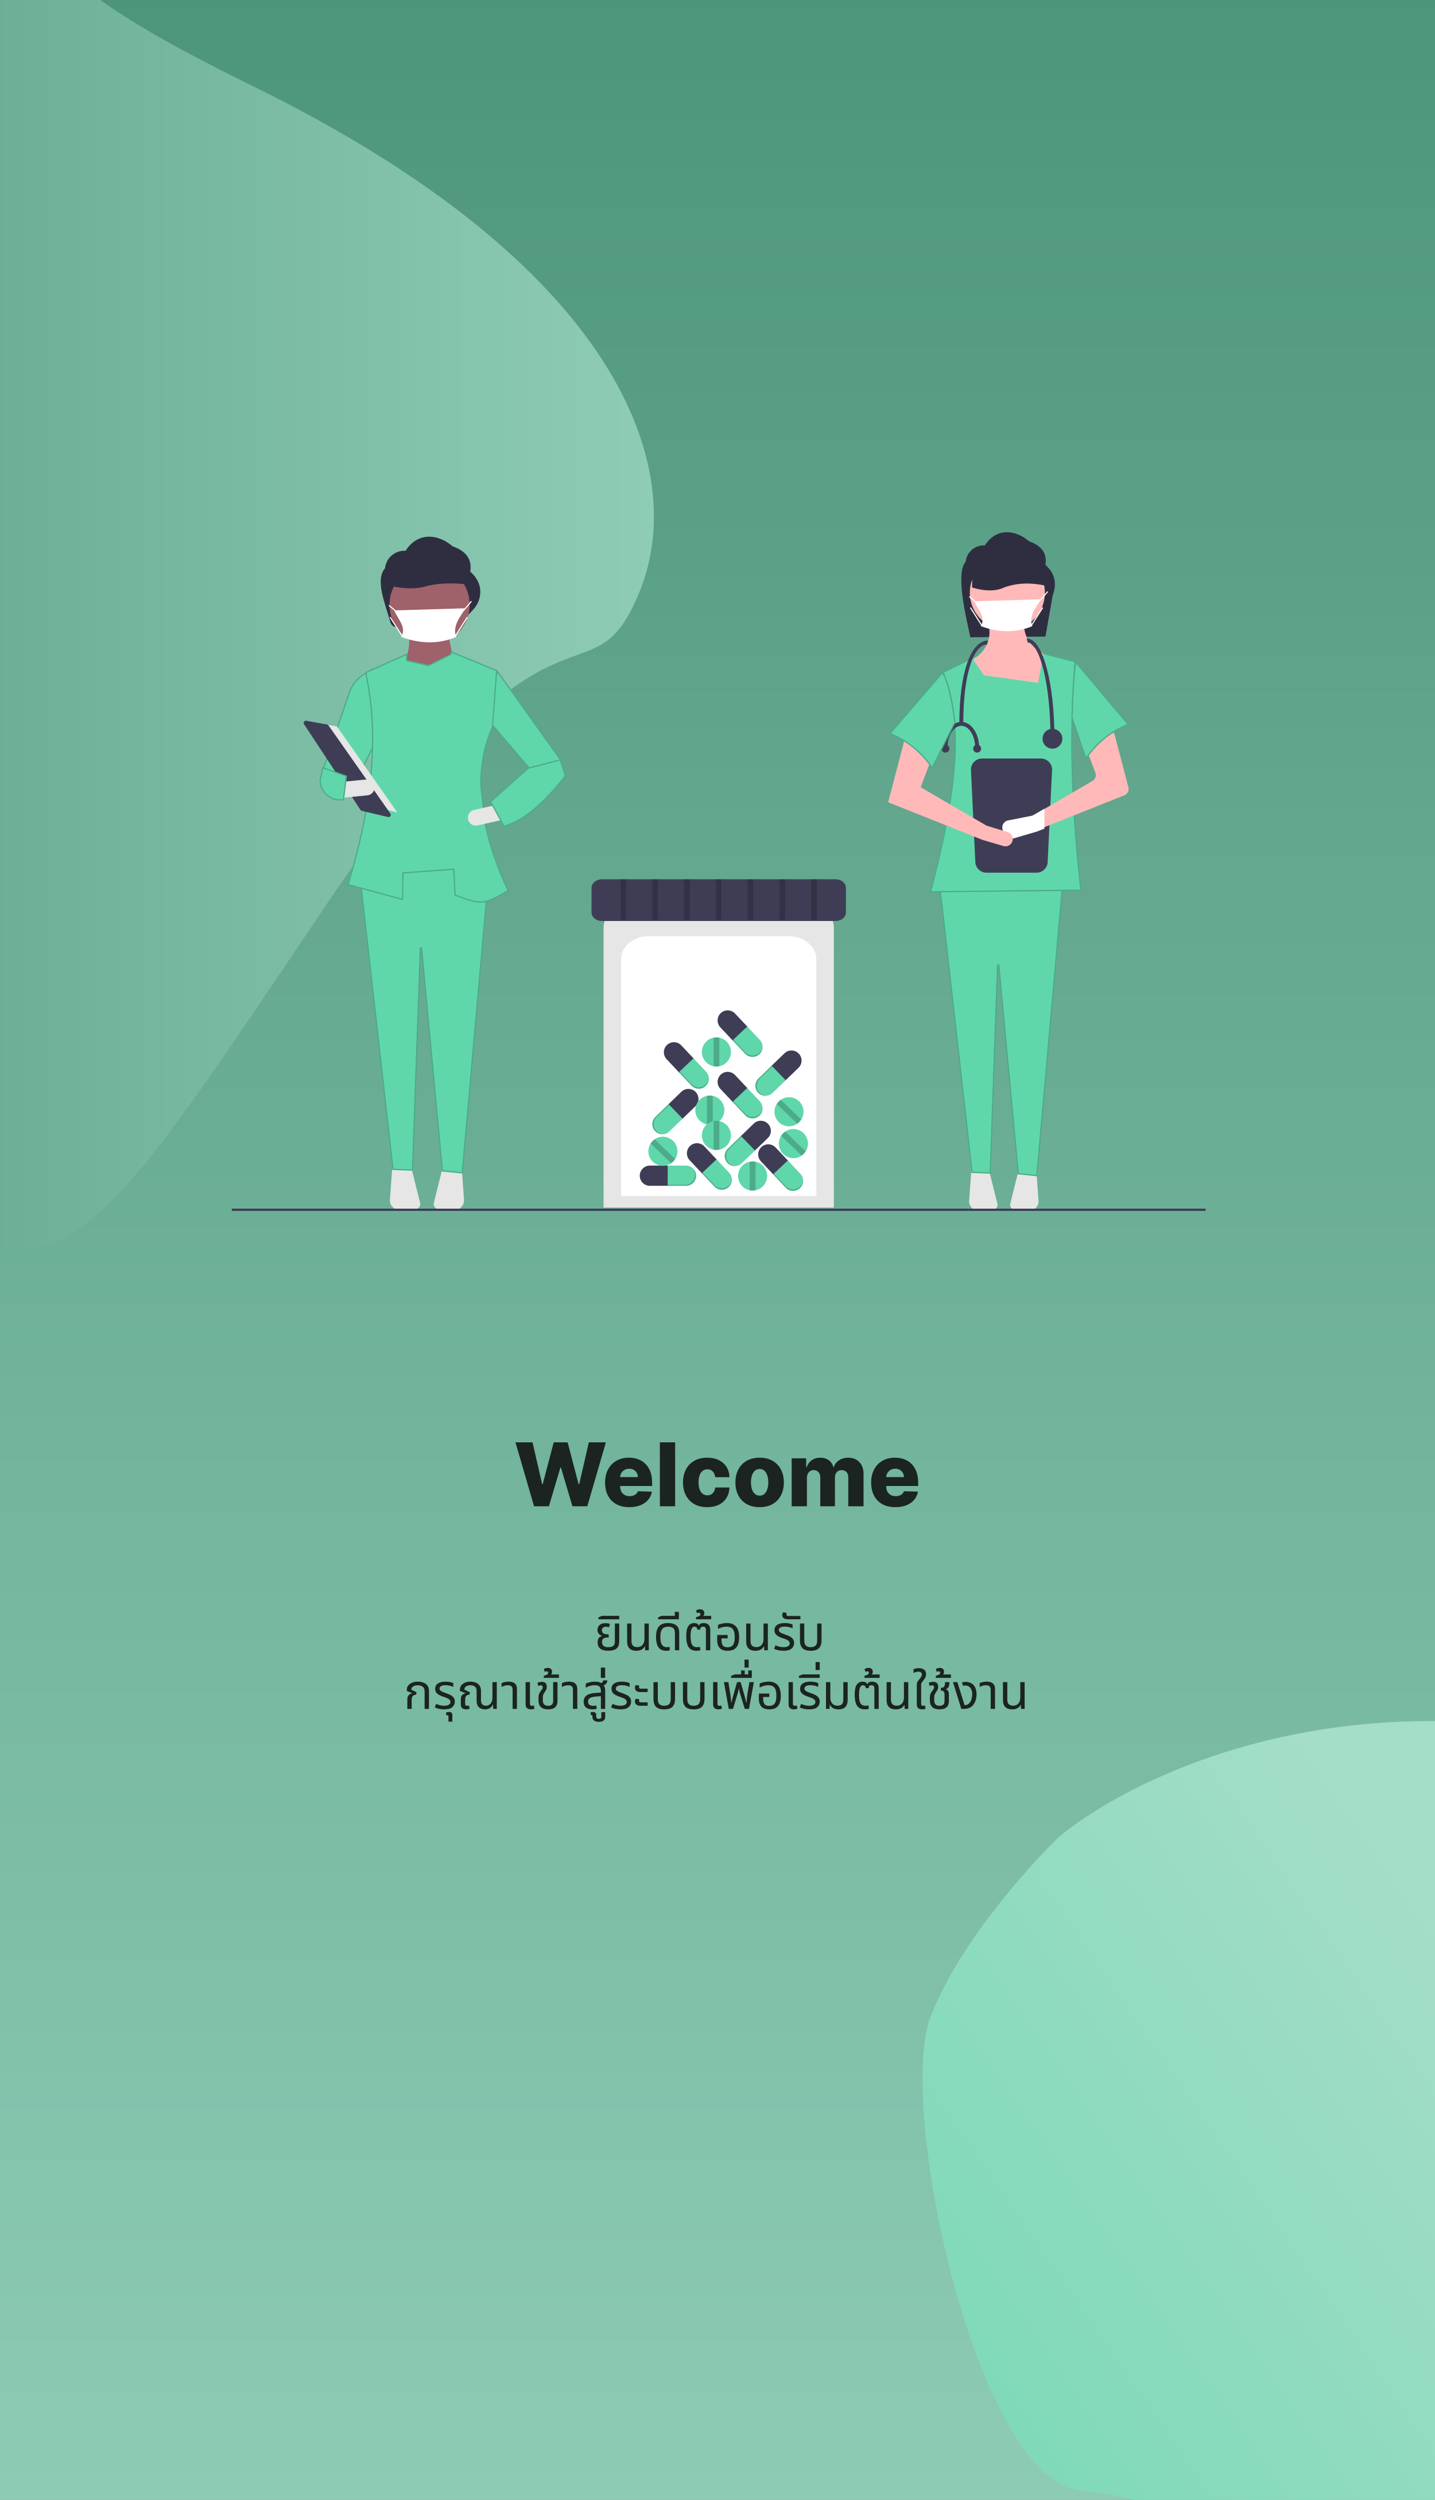 <svg width="588" height="1024" viewBox="0 0 588 1024" fill="none" xmlns="http://www.w3.org/2000/svg">
<rect x="0" y="0" width="588" height="1024" fill="#808080" stroke="none"/>
<g clip-path="url(#clip0_7_490)">
<rect width="588" height="1024" fill="url(#paint0_linear_7_490)"/>
<path d="M-91.407 -103.729C-230.208 -172.929 -345.574 -124.562 -385.907 -91.729C-399.074 -79.062 -428.107 -46.429 -438.907 -17.229C-452.407 19.271 -419.907 173.271 -376.407 176.271C-332.907 179.271 -234.407 224.771 -238.407 303.271C-242.407 381.771 -101.908 488.771 -34.407 506.271C33.093 523.771 38.593 511.771 133.593 370.771C228.593 229.771 241.593 292.771 262.093 242.271C282.593 191.771 253.593 108.771 103.593 35.271C-46.407 -38.229 82.093 -17.229 -91.407 -103.729Z" fill="url(#paint1_linear_7_490)"/>
<path d="M728.592 740.271C589.792 671.071 474.426 719.438 434.093 752.271C420.926 764.938 391.893 797.571 381.093 826.771C367.593 863.271 400.093 1017.27 443.593 1020.27C487.093 1023.27 585.593 1068.77 581.593 1147.27C577.593 1225.77 718.092 1332.77 785.592 1350.27C853.092 1367.77 858.593 1355.77 953.593 1214.77C1048.59 1073.77 1061.59 1136.77 1082.09 1086.27C1102.59 1035.77 1073.59 952.771 923.593 879.271C773.593 805.771 902.093 826.771 728.592 740.271Z" fill="url(#paint2_linear_7_490)"/>
<g clip-path="url(#clip1_7_490)">
<path d="M397.959 480.219L397.11 491.839C397.072 492.365 397.146 492.893 397.328 493.388C397.51 493.883 397.796 494.333 398.166 494.708C398.536 495.083 398.983 495.375 399.475 495.563C399.967 495.752 400.493 495.833 401.019 495.801L406.982 495.44C407.258 495.423 407.527 495.345 407.77 495.213C408.013 495.08 408.224 494.895 408.387 494.672C408.551 494.448 408.664 494.192 408.717 493.92C408.77 493.648 408.763 493.368 408.696 493.099L405.386 479.848L397.959 480.219Z" fill="#E6E6E6"/>
<path d="M417.262 479.848L413.953 493.099C413.886 493.368 413.878 493.648 413.932 493.92C413.985 494.192 414.098 494.448 414.261 494.672C414.425 494.895 414.636 495.08 414.879 495.213C415.122 495.345 415.391 495.423 415.667 495.44L421.63 495.801C422.155 495.833 422.682 495.752 423.174 495.563C423.666 495.375 424.112 495.083 424.482 494.708C424.853 494.333 425.138 493.883 425.321 493.388C425.503 492.893 425.577 492.365 425.539 491.839L424.689 480.219L417.262 479.848Z" fill="#E6E6E6"/>
<path d="M425.075 481.833L417.028 481.024L409.018 395.313L405.99 480.748L398.085 480.465L384.761 362.142H435.665L425.075 481.833Z" fill="#5FD7AB"/>
<path d="M408.768 395.304L405.749 480.489L398.309 480.223L385.04 362.392H435.392L424.848 481.559L417.258 480.796L409.266 395.29L408.768 395.304Z" stroke="#1B2420" stroke-opacity="0.25" stroke-width="0.5"/>
<path d="M443.181 364.878L381.003 365.562C390.23 330.399 395.75 297.736 386.127 275.281L401.501 267.757C408.914 275.497 417.17 274.699 426.099 267.073L440.79 270.835C438.274 300.281 439.402 331.819 443.181 364.878Z" fill="#5FD7AB"/>
<path d="M440.523 271.025C438.035 300.35 439.155 331.739 442.902 364.631L381.328 365.308C385.904 347.835 389.559 330.974 390.883 315.677C392.207 300.389 391.205 286.642 386.45 275.401L401.448 268.062C405.154 271.878 409.095 273.614 413.243 273.427C417.396 273.239 421.711 271.126 426.163 267.348L440.523 271.025Z" stroke="#1B2420" stroke-opacity="0.25" stroke-width="0.5"/>
<path d="M428.379 260.747L397.599 261.047C396.153 253.918 391.292 235.211 395.669 230.109C395.869 228.189 396.801 226.419 398.271 225.169C399.741 223.919 401.636 223.285 403.561 223.398C408.332 215.923 416.278 217.046 421.649 221.714C427.054 223.581 429.092 226.898 428.379 231.398C432.382 234.905 433.12 239.173 431.324 244.03L428.379 260.747Z" fill="#2F2E41"/>
<path d="M425.416 279.726L403.209 276.648L398.768 270.151C404.886 266.089 407.051 260.415 404.234 252.71L419.608 252.368C418.888 259.229 421.155 264.542 427.466 267.757L425.416 279.726Z" fill="#FFB9B9"/>
<path d="M412.775 258.182C421.266 258.182 428.149 251.292 428.149 242.793C428.149 234.294 421.266 227.404 412.775 227.404C404.285 227.404 397.401 234.294 397.401 242.793C397.401 251.292 404.285 258.182 412.775 258.182Z" fill="#FFB9B9"/>
<path d="M430.102 240.299C423.863 238.69 417.728 238.469 411.764 240.51C407.965 242.352 403.403 242.182 398.33 240.665V225.311L425.72 226.042L430.102 240.299Z" fill="#2F2E41"/>
<path d="M402.398 310.698C401.191 310.7 400.033 311.18 399.18 312.035C398.326 312.889 397.846 314.048 397.845 315.256L399.642 352.916C399.643 354.124 400.123 355.283 400.977 356.137C401.831 356.992 402.988 357.472 404.195 357.474H424.744C425.951 357.472 427.109 356.992 427.962 356.137C428.816 355.283 429.296 354.124 429.297 352.916L431.095 315.256C431.093 314.048 430.613 312.889 429.759 312.035C428.906 311.18 427.748 310.7 426.541 310.698H402.398Z" fill="#3F3D56"/>
<path d="M423.007 256.49C416.281 259.29 409.229 259.176 401.889 256.49C404.024 252.841 400.832 249.982 399.193 246.298L426.601 245.483C424.505 248.683 421.413 252.465 423.007 256.49Z" fill="white"/>
<path d="M426.311 246.092L425.993 245.774L426.442 245.324L429.127 242.189L429.468 242.481L426.772 245.629L426.311 246.092Z" fill="white"/>
<path d="M397.314 244.186L397.027 244.532L399.723 246.78L400.01 246.435L397.314 244.186Z" fill="white"/>
<path d="M427.085 248.736L422.366 256.157L422.746 256.398L427.465 248.978L427.085 248.736Z" fill="white"/>
<path d="M397.81 248.736L397.43 248.977L402.148 256.398L402.527 256.157L397.81 248.736Z" fill="white"/>
<path d="M432.056 302.196H430.432C430.432 279.209 425.704 263.189 421.096 263.189L420.69 261.564C424.822 261.564 427.457 268.231 428.939 273.824C430.949 281.407 432.056 291.483 432.056 302.196Z" fill="#3F3D56"/>
<path d="M394.71 296.508H393.087C393.087 275.455 397.848 262.376 404.859 262.376L404.453 264.002C399.603 264.002 394.71 274.053 394.71 296.508Z" fill="#3F3D56"/>
<path d="M431.244 306.666C433.486 306.666 435.303 304.847 435.303 302.602C435.303 300.358 433.486 298.539 431.244 298.539C429.002 298.539 427.185 300.358 427.185 302.602C427.185 304.847 429.002 306.666 431.244 306.666Z" fill="#3F3D56"/>
<path d="M388.215 306.259H386.592C386.592 300.434 389.87 295.695 393.899 295.695V297.32C390.765 297.32 388.215 301.33 388.215 306.259Z" fill="#3F3D56"/>
<path d="M401.205 306.259H399.582C399.582 301.33 397.032 297.32 393.899 297.32V295.695C397.928 295.695 401.205 300.434 401.205 306.259Z" fill="#3F3D56"/>
<path d="M400.393 308.291C401.29 308.291 402.017 307.563 402.017 306.666C402.017 305.768 401.29 305.04 400.393 305.04C399.497 305.04 398.77 305.768 398.77 306.666C398.77 307.563 399.497 308.291 400.393 308.291Z" fill="#3F3D56"/>
<path d="M387.404 308.291C388.3 308.291 389.027 307.563 389.027 306.666C389.027 305.768 388.3 305.04 387.404 305.04C386.507 305.04 385.78 305.768 385.78 306.666C385.78 307.563 386.507 308.291 387.404 308.291Z" fill="#3F3D56"/>
<path d="M191.726 252.046L163.209 256.88C162.505 257 161.781 256.854 161.178 256.471C160.574 256.088 160.134 255.494 159.943 254.805C157.883 247.362 153.575 237.652 157.757 232.777C157.97 230.727 158.965 228.837 160.535 227.502C162.105 226.168 164.128 225.49 166.184 225.611C171.279 217.629 179.764 218.828 185.499 223.813C191.271 225.806 193.447 229.348 192.686 234.154C195.179 236.339 196.487 238.799 196.762 241.5C196.893 243.003 196.702 244.517 196.202 245.94C195.702 247.363 194.904 248.664 193.862 249.754L191.726 252.046Z" fill="#2F2E41"/>
<path d="M187.293 274.518L165.186 273.216C167.352 268.239 168.218 263.446 167.353 258.898H183.825C183.788 262.39 185.524 268.43 187.293 274.518Z" fill="#9F616A"/>
<path d="M160.682 478.991L159.775 491.399C159.734 491.961 159.814 492.525 160.008 493.053C160.203 493.582 160.508 494.062 160.903 494.463C161.299 494.864 161.775 495.175 162.3 495.376C162.826 495.578 163.388 495.664 163.95 495.63L170.317 495.244C170.612 495.226 170.899 495.143 171.159 495.002C171.418 494.86 171.643 494.663 171.818 494.424C171.993 494.186 172.113 493.911 172.17 493.621C172.227 493.331 172.219 493.032 172.147 492.745L168.613 478.594L160.682 478.991Z" fill="#E6E6E6"/>
<path d="M181.295 478.594L177.761 492.745C177.689 493.032 177.681 493.331 177.738 493.621C177.795 493.911 177.915 494.186 178.09 494.424C178.265 494.663 178.49 494.86 178.749 495.002C179.009 495.143 179.296 495.226 179.591 495.244L185.958 495.63C186.52 495.664 187.082 495.578 187.608 495.376C188.133 495.175 188.609 494.864 189.005 494.463C189.4 494.062 189.705 493.582 189.9 493.053C190.094 492.525 190.174 491.961 190.133 491.399L189.226 478.991L181.295 478.594Z" fill="#E6E6E6"/>
<path d="M189.637 480.714L181.045 479.851L172.49 388.325L169.258 479.556L160.816 479.253L146.588 352.903H200.946L189.637 480.714Z" fill="#5FD7AB"/>
<path d="M172.241 388.316L169.017 479.297L161.04 479.011L146.868 353.153H200.673L189.41 480.44L181.274 479.623L172.739 388.302L172.241 388.316Z" stroke="#1B2420" stroke-opacity="0.25" stroke-width="0.5"/>
<path d="M176.024 264.165C185.09 264.165 192.44 256.808 192.44 247.732C192.44 238.657 185.09 231.3 176.024 231.3C166.957 231.3 159.607 238.657 159.607 247.732C159.607 256.808 166.957 264.165 176.024 264.165Z" fill="#9F616A"/>
<path d="M194.526 239.882C187.863 238.721 181.312 238.561 174.944 240.035C170.887 241.364 166.016 241.241 160.598 240.146V229.064L189.846 229.592L194.526 239.882Z" fill="#2F2E41"/>
<path d="M186.949 260.918C179.767 263.908 172.237 263.786 164.398 260.918C166.679 257.021 163.27 253.969 161.519 250.035L190.788 249.164C188.549 252.582 185.247 256.619 186.949 260.918Z" fill="white"/>
<path d="M159.504 247.791L159.216 248.136L162.095 250.538L162.383 250.192L159.504 247.791Z" fill="white"/>
<path d="M191.318 252.646L186.279 260.57L186.658 260.811L191.697 252.887L191.318 252.646Z" fill="white"/>
<path d="M160.029 252.645L159.65 252.887L164.688 260.811L165.067 260.57L160.029 252.645Z" fill="white"/>
<path d="M144.813 322.68L132.242 314.87L142.963 283.441C144.158 280.198 146.448 277.475 149.437 275.743L153.049 273.65L153.363 305.356L144.813 322.68Z" fill="#5FD7AB"/>
<path d="M153.112 305.299L144.71 322.322L132.543 314.763L143.198 283.525C144.374 280.338 146.625 277.662 149.563 275.959L152.803 274.082L153.112 305.299Z" stroke="#1B2420" stroke-opacity="0.25" stroke-width="0.5"/>
<path d="M228.472 318.775L216.769 314.87L198.048 293.055L203.764 274.518L229.773 310.965L228.472 318.775Z" fill="#5FD7AB"/>
<path d="M229.509 311.026L228.274 318.445L216.913 314.655L198.328 292.997L203.854 275.075L229.509 311.026Z" stroke="#1B2420" stroke-opacity="0.25" stroke-width="0.5"/>
<path d="M189.987 250.284L189.669 249.966L190.149 249.486L193.016 246.136L193.357 246.428L190.478 249.79L189.987 250.284Z" fill="white"/>
<path d="M494 495.1H95V496H494V495.1Z" fill="#3F3D56"/>
<path d="M247.321 494.651H341.679V380.089C341.679 374.023 335.71 369.088 328.373 369.088H260.627C253.29 369.088 247.321 374.023 247.321 380.089V494.651Z" fill="#E6E6E6"/>
<path d="M254.51 489.913H334.49V392.809C334.49 387.667 329.43 383.484 323.211 383.484H265.789C259.57 383.484 254.51 387.667 254.51 392.809V489.913Z" fill="white"/>
<path d="M246.608 360.172C244.276 360.172 242.378 361.741 242.378 363.669V373.764C242.378 375.692 244.276 377.261 246.608 377.261H342.392C344.724 377.261 346.622 375.692 346.622 373.764V363.669C346.622 361.741 344.724 360.172 342.392 360.172H246.608Z" fill="#3F3D56"/>
<path d="M266.274 477.462C265.179 477.465 264.13 477.902 263.355 478.677C262.581 479.452 262.145 480.502 262.142 481.598C262.145 482.694 262.581 483.745 263.355 484.52C264.13 485.295 265.179 485.731 266.274 485.735H274.009V477.462H266.274Z" fill="#3F3D56"/>
<path d="M281.108 477.462H273.585V485.735H281.108C282.203 485.731 283.252 485.295 284.026 484.52C284.8 483.745 285.237 482.694 285.24 481.598C285.237 480.502 284.8 479.452 284.026 478.677C283.252 477.902 282.203 477.465 281.108 477.462Z" fill="#5FD7AB"/>
<path opacity="0.2" d="M283.804 478.475C284.456 479.223 284.815 480.182 284.816 481.174C284.813 482.27 284.376 483.32 283.602 484.095C282.828 484.87 281.779 485.307 280.684 485.31H273.585V485.735H281.108C282.203 485.731 283.252 485.295 284.026 484.52C284.8 483.745 285.237 482.694 285.24 481.598C285.239 481.005 285.11 480.419 284.862 479.88C284.615 479.341 284.254 478.862 283.804 478.475Z" fill="black"/>
<path d="M301.178 415.158C300.424 414.363 299.387 413.898 298.292 413.866C297.198 413.834 296.135 414.236 295.336 414.986C294.542 415.74 294.078 416.778 294.045 417.874C294.013 418.969 294.415 420.033 295.164 420.833L300.469 426.467L306.483 420.792L301.178 415.158Z" fill="#3F3D56"/>
<path d="M311.353 425.963L306.192 420.484L300.179 426.158L305.339 431.637C306.092 432.433 307.129 432.897 308.224 432.93C309.318 432.962 310.381 432.56 311.18 431.81C311.975 431.056 312.439 430.018 312.471 428.922C312.503 427.827 312.101 426.763 311.353 425.963Z" fill="#5FD7AB"/>
<path opacity="0.2" d="M312.466 428.622C312.369 429.61 311.919 430.529 311.198 431.21C310.399 431.96 309.336 432.362 308.242 432.33C307.147 432.298 306.11 431.833 305.356 431.038L300.487 425.867L300.179 426.158L305.339 431.637C306.092 432.433 307.129 432.897 308.224 432.93C309.318 432.962 310.381 432.56 311.18 431.81C311.611 431.402 311.949 430.907 312.17 430.356C312.392 429.806 312.493 429.215 312.466 428.622Z" fill="black"/>
<path d="M279.161 428.201C278.407 427.406 277.37 426.942 276.276 426.909C275.181 426.877 274.118 427.279 273.319 428.029C272.525 428.783 272.061 429.821 272.028 430.917C271.996 432.012 272.398 433.076 273.147 433.876L278.452 439.51L284.466 433.835L279.161 428.201Z" fill="#3F3D56"/>
<path d="M289.336 439.006L284.176 433.527L278.162 439.201L283.322 444.68C284.075 445.476 285.112 445.94 286.207 445.973C287.301 446.005 288.364 445.603 289.163 444.853C289.958 444.099 290.422 443.061 290.454 441.965C290.487 440.87 290.084 439.806 289.336 439.006Z" fill="#5FD7AB"/>
<path opacity="0.2" d="M290.449 441.665C290.352 442.653 289.902 443.572 289.181 444.253C288.382 445.003 287.319 445.405 286.225 445.373C285.13 445.341 284.093 444.876 283.34 444.081L278.47 438.91L278.162 439.201L283.322 444.68C284.075 445.476 285.112 445.94 286.207 445.973C287.301 446.005 288.364 445.603 289.163 444.853C289.594 444.445 289.932 443.95 290.154 443.399C290.375 442.849 290.476 442.258 290.449 441.665Z" fill="black"/>
<path d="M301.178 440.345C300.424 439.55 299.387 439.085 298.292 439.053C297.198 439.02 296.135 439.423 295.336 440.172C294.542 440.927 294.078 441.965 294.045 443.06C294.013 444.156 294.415 445.22 295.164 446.019L300.469 451.653L306.483 445.979L301.178 440.345Z" fill="#3F3D56"/>
<path d="M311.353 451.15L306.192 445.67L300.179 451.345L305.339 456.824C306.092 457.619 307.129 458.084 308.224 458.116C309.318 458.149 310.381 457.746 311.18 456.997C311.975 456.243 312.439 455.204 312.471 454.109C312.503 453.013 312.101 451.949 311.353 451.15Z" fill="#5FD7AB"/>
<path opacity="0.2" d="M312.466 453.808C312.369 454.796 311.919 455.716 311.198 456.397C310.399 457.146 309.336 457.549 308.242 457.517C307.147 457.484 306.11 457.02 305.356 456.224L300.487 451.054L300.179 451.345L305.339 456.824C306.092 457.619 307.129 458.084 308.224 458.116C309.318 458.149 310.381 457.746 311.18 456.997C311.611 456.589 311.949 456.093 312.17 455.543C312.392 454.993 312.493 454.401 312.466 453.808Z" fill="black"/>
<path d="M314.609 466.191C315.394 465.428 315.846 464.384 315.865 463.288C315.884 462.192 315.469 461.133 314.711 460.343C313.948 459.557 312.905 459.105 311.81 459.086C310.715 459.067 309.657 459.482 308.868 460.241L303.304 465.62L309.046 471.57L314.609 466.191Z" fill="#3F3D56"/>
<path d="M303.939 476.507L309.35 471.275L303.609 465.325L298.198 470.557C297.412 471.32 296.961 472.364 296.942 473.46C296.923 474.556 297.338 475.615 298.096 476.405C298.859 477.191 299.902 477.643 300.997 477.662C302.092 477.681 303.15 477.266 303.939 476.507Z" fill="#5FD7AB"/>
<path opacity="0.2" d="M301.297 477.653C300.309 477.568 299.385 477.129 298.696 476.416C297.937 475.625 297.522 474.566 297.541 473.47C297.56 472.375 298.012 471.331 298.797 470.567L303.903 465.63L303.609 465.325L298.198 470.557C297.412 471.32 296.961 472.364 296.942 473.46C296.923 474.556 297.338 475.615 298.096 476.405C298.509 476.831 299.008 477.163 299.561 477.379C300.113 477.594 300.705 477.688 301.297 477.653Z" fill="black"/>
<path d="M284.954 453.148C285.739 452.385 286.191 451.341 286.21 450.245C286.229 449.149 285.814 448.09 285.055 447.3C284.292 446.513 283.249 446.062 282.155 446.043C281.06 446.024 280.002 446.439 279.212 447.198L273.649 452.577L279.39 458.527L284.954 453.148Z" fill="#3F3D56"/>
<path d="M274.284 463.464L279.695 458.232L273.953 452.282L268.542 457.514C267.757 458.277 267.306 459.321 267.287 460.417C267.268 461.513 267.683 462.572 268.441 463.362C269.204 464.148 270.247 464.6 271.342 464.619C272.436 464.638 273.494 464.223 274.284 463.464Z" fill="#5FD7AB"/>
<path opacity="0.2" d="M271.641 464.61C270.654 464.525 269.73 464.086 269.04 463.373C268.282 462.582 267.867 461.523 267.886 460.427C267.905 459.331 268.356 458.288 269.142 457.524L274.248 452.587L273.953 452.282L268.542 457.514C267.757 458.277 267.306 459.321 267.287 460.417C267.268 461.513 267.683 462.572 268.441 463.362C268.853 463.788 269.353 464.12 269.905 464.336C270.458 464.551 271.05 464.645 271.641 464.61Z" fill="black"/>
<path d="M327.19 437.407C327.975 436.643 328.427 435.599 328.446 434.503C328.465 433.407 328.05 432.349 327.292 431.558C326.529 430.772 325.486 430.32 324.391 430.301C323.296 430.282 322.238 430.697 321.449 431.456L315.885 436.835L321.627 442.785L327.19 437.407Z" fill="#3F3D56"/>
<path d="M316.52 447.722L321.931 442.491L316.19 436.54L310.779 441.772C309.994 442.536 309.542 443.579 309.523 444.675C309.504 445.771 309.919 446.83 310.677 447.621C311.44 448.407 312.483 448.859 313.578 448.878C314.673 448.897 315.731 448.481 316.52 447.722Z" fill="#5FD7AB"/>
<path opacity="0.2" d="M313.878 448.869C312.89 448.784 311.966 448.344 311.277 447.631C310.518 446.84 310.103 445.782 310.122 444.686C310.141 443.59 310.593 442.546 311.378 441.782L316.484 436.846L316.19 436.54L310.779 441.772C309.994 442.536 309.542 443.579 309.523 444.675C309.504 445.771 309.919 446.83 310.677 447.621C311.09 448.047 311.589 448.379 312.142 448.594C312.694 448.809 313.286 448.903 313.878 448.869Z" fill="black"/>
<path d="M317.803 470.029C317.049 469.234 316.012 468.769 314.917 468.737C313.823 468.705 312.76 469.107 311.961 469.857C311.167 470.611 310.703 471.649 310.67 472.745C310.638 473.84 311.04 474.904 311.789 475.704L317.094 481.337L323.108 475.663L317.803 470.029Z" fill="#3F3D56"/>
<path d="M327.978 480.834L322.817 475.354L316.804 481.029L321.964 486.508C322.717 487.304 323.754 487.768 324.849 487.801C325.943 487.833 327.006 487.43 327.805 486.681C328.6 485.927 329.064 484.889 329.096 483.793C329.128 482.697 328.726 481.634 327.978 480.834Z" fill="#5FD7AB"/>
<path opacity="0.2" d="M329.091 483.493C328.994 484.48 328.544 485.4 327.823 486.081C327.024 486.831 325.961 487.233 324.867 487.201C323.772 487.168 322.735 486.704 321.981 485.909L317.112 480.738L316.804 481.029L321.964 486.508C322.717 487.304 323.754 487.768 324.849 487.801C325.943 487.833 327.006 487.43 327.805 486.681C328.236 486.273 328.574 485.777 328.795 485.227C329.017 484.677 329.118 484.085 329.091 483.493Z" fill="black"/>
<path d="M288.596 469.579C287.843 468.784 286.806 468.32 285.711 468.287C284.617 468.255 283.554 468.657 282.755 469.407C281.961 470.161 281.496 471.199 281.464 472.295C281.432 473.39 281.834 474.454 282.583 475.254L287.888 480.888L293.902 475.213L288.596 469.579Z" fill="#3F3D56"/>
<path d="M298.772 480.384L293.611 474.905L287.597 480.579L292.758 486.059C293.511 486.854 294.548 487.318 295.643 487.351C296.737 487.383 297.8 486.981 298.599 486.231C299.394 485.477 299.858 484.439 299.89 483.343C299.922 482.248 299.52 481.184 298.772 480.384Z" fill="#5FD7AB"/>
<path opacity="0.2" d="M299.885 483.043C299.788 484.031 299.338 484.95 298.617 485.631C297.818 486.381 296.755 486.783 295.66 486.751C294.566 486.719 293.529 486.254 292.775 485.459L287.906 480.288L287.597 480.579L292.758 486.058C293.511 486.854 294.548 487.318 295.643 487.351C296.737 487.383 297.8 486.981 298.599 486.231C299.03 485.823 299.367 485.328 299.589 484.777C299.811 484.227 299.912 483.636 299.885 483.043Z" fill="black"/>
<path d="M296.818 454.74C296.818 456.116 296.343 457.449 295.475 458.514C294.606 459.579 293.396 460.311 292.05 460.586C291.263 460.745 290.453 460.745 289.666 460.586C288.32 460.311 287.111 459.579 286.242 458.514C285.373 457.448 284.899 456.115 284.899 454.74C284.899 453.365 285.373 452.032 286.242 450.967C287.111 449.902 288.32 449.17 289.666 448.894C290.453 448.735 291.263 448.735 292.05 448.894C293.396 449.169 294.606 449.902 295.475 450.967C296.343 452.032 296.818 453.365 296.818 454.74Z" fill="#5FD7AB"/>
<path opacity="0.2" d="M292.05 448.894V460.586C291.263 460.745 290.453 460.745 289.666 460.586V448.894C290.453 448.735 291.263 448.735 292.05 448.894Z" fill="black"/>
<path d="M299.514 430.903C299.514 432.278 299.039 433.611 298.171 434.677C297.302 435.742 296.092 436.474 294.746 436.749C293.959 436.908 293.149 436.908 292.362 436.749C291.016 436.474 289.807 435.741 288.938 434.676C288.069 433.611 287.595 432.278 287.595 430.903C287.595 429.528 288.069 428.195 288.938 427.13C289.807 426.065 291.016 425.332 292.362 425.057C293.149 424.898 293.959 424.898 294.746 425.057C296.092 425.332 297.302 426.064 298.171 427.129C299.039 428.195 299.514 429.528 299.514 430.903Z" fill="#5FD7AB"/>
<path opacity="0.2" d="M294.746 425.057V436.749C293.959 436.908 293.149 436.908 292.362 436.749V425.057C293.149 424.898 293.959 424.898 294.746 425.057Z" fill="black"/>
<path d="M299.514 465.085C299.514 466.46 299.039 467.793 298.171 468.858C297.302 469.924 296.092 470.656 294.746 470.931C293.959 471.09 293.149 471.09 292.362 470.931C291.016 470.655 289.807 469.923 288.938 468.858C288.069 467.793 287.595 466.46 287.595 465.085C287.595 463.71 288.069 462.377 288.938 461.312C289.807 460.246 291.016 459.514 292.362 459.239C293.149 459.08 293.959 459.08 294.746 459.239C296.092 459.514 297.302 460.246 298.171 461.311C299.039 462.377 299.514 463.71 299.514 465.085Z" fill="#5FD7AB"/>
<path opacity="0.2" d="M294.746 459.239V470.931C293.959 471.09 293.149 471.09 292.362 470.931V459.239C293.149 459.08 293.959 459.08 294.746 459.239Z" fill="black"/>
<path d="M314.341 481.726C314.341 483.101 313.867 484.434 312.998 485.499C312.13 486.565 310.92 487.297 309.574 487.572C308.787 487.731 307.977 487.731 307.19 487.572C305.844 487.297 304.634 486.564 303.766 485.499C302.897 484.434 302.422 483.101 302.422 481.726C302.422 480.351 302.897 479.018 303.766 477.953C304.634 476.888 305.844 476.155 307.19 475.88C307.977 475.721 308.787 475.721 309.574 475.88C310.92 476.155 312.13 476.887 312.998 477.952C313.867 479.018 314.342 480.351 314.341 481.726Z" fill="#5FD7AB"/>
<path opacity="0.2" d="M309.574 475.88V487.572C308.787 487.731 307.977 487.731 307.19 487.572V475.88C307.977 475.721 308.787 475.721 309.574 475.88Z" fill="black"/>
<path d="M327.44 451.108C328.429 452.062 329.059 453.329 329.222 454.695C329.385 456.06 329.073 457.44 328.336 458.601C327.905 459.278 327.342 459.863 326.682 460.319C325.55 461.098 324.184 461.462 322.815 461.349C321.445 461.235 320.157 460.652 319.168 459.698C318.179 458.744 317.55 457.477 317.386 456.112C317.223 454.746 317.536 453.366 318.272 452.205C318.703 451.528 319.266 450.944 319.926 450.487C321.058 449.708 322.424 449.344 323.794 449.457C325.163 449.57 326.451 450.154 327.44 451.108Z" fill="#5FD7AB"/>
<path opacity="0.2" d="M319.926 450.487L328.336 458.601C327.905 459.278 327.342 459.863 326.682 460.319L318.272 452.205C318.703 451.528 319.266 450.944 319.926 450.487Z" fill="black"/>
<path d="M329.237 464.151C330.226 465.105 330.856 466.372 331.019 467.738C331.183 469.103 330.87 470.483 330.134 471.644C329.702 472.322 329.14 472.906 328.479 473.362C327.347 474.141 325.981 474.505 324.612 474.392C323.243 474.279 321.955 473.696 320.966 472.741C319.977 471.787 319.347 470.52 319.184 469.155C319.02 467.789 319.333 466.409 320.069 465.248C320.501 464.571 321.063 463.987 321.724 463.53C322.855 462.751 324.222 462.387 325.591 462.5C326.96 462.614 328.248 463.197 329.237 464.151Z" fill="#5FD7AB"/>
<path opacity="0.2" d="M321.724 463.53L330.134 471.644C329.702 472.321 329.14 472.906 328.479 473.362L320.069 465.248C320.501 464.571 321.063 463.987 321.724 463.53Z" fill="black"/>
<path d="M275.767 467.3C276.757 468.254 277.386 469.521 277.55 470.886C277.713 472.252 277.4 473.632 276.664 474.792C276.232 475.47 275.67 476.054 275.01 476.511C273.878 477.289 272.511 477.653 271.142 477.54C269.773 477.427 268.485 476.844 267.496 475.89C266.507 474.935 265.877 473.668 265.714 472.303C265.551 470.938 265.864 469.558 266.6 468.397C267.031 467.719 267.594 467.135 268.254 466.679C269.386 465.899 270.752 465.536 272.121 465.649C273.49 465.762 274.779 466.345 275.767 467.3Z" fill="#5FD7AB"/>
<path opacity="0.2" d="M268.254 466.679L276.664 474.792C276.232 475.47 275.67 476.054 275.01 476.51L266.6 468.397C267.031 467.719 267.594 467.135 268.254 466.679Z" fill="black"/>
<path opacity="0.2" d="M256.532 360.172H254.285V376.813H256.532V360.172Z" fill="black"/>
<path opacity="0.2" d="M269.562 360.172H267.316V376.813H269.562V360.172Z" fill="black"/>
<path opacity="0.2" d="M282.593 360.172H280.346V376.813H282.593V360.172Z" fill="black"/>
<path opacity="0.2" d="M295.623 360.172H293.377V376.813H295.623V360.172Z" fill="black"/>
<path opacity="0.2" d="M308.654 360.172H306.407V376.813H308.654V360.172Z" fill="black"/>
<path opacity="0.2" d="M321.684 360.172H319.438V376.813H321.684V360.172Z" fill="black"/>
<path opacity="0.2" d="M334.715 360.172H332.468V376.813H334.715V360.172Z" fill="black"/>
<path d="M199.148 337.944L197.289 321.999C197.189 313.583 198.62 305.446 202.031 297.948L203.765 274.518L184.692 266.708C184.633 267.097 184.584 267.486 184.528 267.875L175.589 272.349L166.871 270.365L166.92 267.576L149.581 275.386C155.315 302.069 152.187 329.779 142.327 362.509L165.169 368.761L165.359 357.782L185.717 356.326C185.926 359.888 186.095 363.387 186.193 366.808C197.68 371.041 198.074 370.971 208.54 364.91C204.372 356.138 201.072 347.011 199.148 337.944Z" fill="#5FD7AB"/>
<path d="M198.9 337.973L198.902 337.985L198.904 337.996C200.817 347.014 204.088 356.087 208.216 364.809C203.095 367.773 200.467 369.233 197.728 369.47C194.979 369.708 192.096 368.716 186.438 366.632C186.339 363.261 186.173 359.817 185.966 356.312L185.951 356.059L185.699 356.077L165.341 357.532L165.113 357.549L165.109 357.777L164.925 368.435L142.64 362.335C152.425 329.77 155.542 302.143 149.868 275.531L166.663 267.966L166.621 270.361L166.618 270.564L166.816 270.609L175.534 272.592L175.621 272.612L175.701 272.572L184.64 268.098L184.757 268.04L184.775 267.91C184.799 267.748 184.821 267.588 184.842 267.429C184.859 267.306 184.876 267.183 184.893 267.061L203.502 274.681L201.785 297.885C198.369 305.41 196.939 313.571 197.039 322.002L197.039 322.015L197.04 322.028L198.9 337.973Z" stroke="#1B2420" stroke-opacity="0.25" stroke-width="0.5"/>
<path d="M127.257 295.656L138.075 297.59L162.802 332.782L149.666 329.688L127.257 295.656Z" fill="#E6E6E6"/>
<path d="M125.338 295.225C125.173 295.228 125.012 295.275 124.872 295.361C124.731 295.447 124.616 295.569 124.539 295.715C124.462 295.861 124.425 296.025 124.433 296.19C124.441 296.355 124.493 296.514 124.583 296.652L147.696 331.754C147.825 331.951 148.024 332.09 148.253 332.144L159.007 334.676C159.188 334.719 159.378 334.705 159.551 334.638C159.725 334.57 159.874 334.451 159.978 334.296C160.082 334.142 160.137 333.959 160.136 333.773C160.134 333.586 160.076 333.405 159.968 333.252L134.592 297.135C134.523 297.036 134.435 296.953 134.334 296.888C134.233 296.824 134.12 296.78 134.002 296.759L125.512 295.241C125.454 295.231 125.396 295.226 125.338 295.225Z" fill="#3F3D56"/>
<path d="M139.756 320.323L140.399 326.8L150.535 325.792C151.393 325.707 152.182 325.284 152.729 324.617C153.275 323.949 153.534 323.092 153.449 322.233C153.364 321.374 152.942 320.584 152.275 320.037C151.608 319.49 150.751 319.231 149.893 319.316L139.756 320.323Z" fill="#E6E6E6"/>
<path d="M130.942 319.573C130.957 321.781 131.843 323.894 133.407 325.452C134.971 327.009 137.087 327.884 139.294 327.887H140.96L142.174 317.765L132.127 314.144L130.942 319.573Z" fill="#5FD7AB"/>
<path d="M133.583 325.274C132.072 323.77 131.214 321.731 131.192 319.599L132.31 314.476L141.902 317.932L140.738 327.637H139.294C137.154 327.634 135.101 326.785 133.583 325.274Z" stroke="#1B2420" stroke-opacity="0.25" stroke-width="0.5"/>
<path d="M191.793 335.663C191.985 336.505 192.502 337.235 193.231 337.696C193.96 338.156 194.841 338.308 195.682 338.119L205.617 335.867L204.181 329.519L194.246 331.771C193.405 331.961 192.674 332.479 192.214 333.209C191.754 333.939 191.603 334.822 191.793 335.663V335.663Z" fill="#E6E6E6"/>
<path d="M200.73 328.321L206.365 338.734C215.843 336.088 224.058 327.746 231.94 317.907L229.773 310.965L216.335 314.436L200.73 328.321Z" fill="#5FD7AB"/>
<path d="M206.49 338.439L201.044 328.376L216.456 314.663L229.605 311.266L231.662 317.855C223.858 327.582 215.77 335.767 206.49 338.439Z" stroke="#1B2420" stroke-opacity="0.25" stroke-width="0.5"/>
<path d="M460.701 325.783L427.051 339.195L424.512 340.207C424.431 340.239 424.35 340.266 424.265 340.293L415.759 342.798C414.672 343.117 413.167 341.651 412.286 340.639C411.85 340.151 411.603 339.523 411.59 338.869C411.576 338.215 411.798 337.577 412.214 337.072C412.332 336.937 412.461 336.812 412.6 336.699C412.928 336.444 413.314 336.274 413.724 336.204L422.22 334.531C422.525 334.471 422.818 334.362 423.088 334.207L427.051 331.896L447.625 319.905C448.197 319.572 448.633 319.047 448.854 318.422C449.076 317.798 449.068 317.115 448.834 316.496L444.907 306.129C444.666 305.495 444.664 304.794 444.901 304.159C445.139 303.523 445.599 302.995 446.196 302.675L452.703 299.185C453.074 298.985 453.487 298.872 453.908 298.855C454.33 298.838 454.75 298.917 455.137 299.085C455.523 299.254 455.867 299.509 456.141 299.83C456.415 300.151 456.613 300.53 456.72 300.939L462.368 322.473C462.541 323.134 462.468 323.835 462.161 324.444C461.853 325.054 461.334 325.53 460.701 325.783Z" fill="#FFB9B9"/>
<path d="M462.655 296.825C455.31 299.693 449.468 304.588 444.89 311.188L439 294C439.259 285.059 440 271.5 440.79 270.835L462.655 296.825Z" fill="#5FD7AB"/>
<path d="M440.741 271.707C440.777 271.54 440.812 271.401 440.846 271.289L462.24 296.72C455.145 299.565 449.459 304.306 444.967 310.642L439.251 293.962C439.381 289.501 439.63 283.902 439.945 279.331C440.103 277.037 440.278 275.006 440.462 273.508C440.554 272.758 440.647 272.148 440.741 271.707Z" stroke="#1B2420" stroke-opacity="0.25" stroke-width="0.5"/>
<path d="M427.949 331.259V339.408L425.116 340.537C425.025 340.572 424.935 340.602 424.84 340.633L415.345 343.429C414.132 343.785 412.451 342.149 411.468 341.019C410.982 340.475 410.706 339.774 410.691 339.043C410.676 338.313 410.924 337.602 411.388 337.038C411.519 336.887 411.664 336.747 411.819 336.621C412.185 336.336 412.616 336.146 413.073 336.069L422.558 334.201C422.898 334.135 423.225 334.012 423.526 333.84L427.949 331.259Z" fill="white"/>
<path d="M363.921 328.628L402.526 344.017L411.157 346.558C411.543 346.672 411.948 346.706 412.348 346.659C412.748 346.612 413.134 346.485 413.483 346.285C413.832 346.085 414.138 345.816 414.38 345.495C414.623 345.174 414.799 344.807 414.896 344.416C415.068 343.731 414.991 343.007 414.68 342.373C414.368 341.739 413.843 341.236 413.197 340.953L404.234 338.204L377.245 322.473L382.882 307.597L371.095 301.271L363.921 328.628Z" fill="#FFB9B9"/>
<path d="M364.262 300.587C371.607 303.455 377.449 308.35 382.028 314.949L391.5 296C390.662 287.455 388 276.5 386.127 275.281L364.262 300.587Z" fill="#5FD7AB"/>
<path d="M391.244 295.953L381.992 314.462C377.494 308.098 371.796 303.337 364.682 300.484L386.157 275.628C386.304 275.773 386.468 275.993 386.646 276.297C386.891 276.715 387.146 277.263 387.407 277.923C387.927 279.241 388.459 280.98 388.959 282.955C389.955 286.88 390.824 291.71 391.244 295.953Z" stroke="#1B2420" stroke-opacity="0.25" stroke-width="0.5"/>
</g>
<path d="M218.833 617L211.213 590.818H218.206L222.157 607.974H222.374L226.887 590.818H232.588L237.101 608.013H237.319L241.282 590.818H248.262L240.655 617H234.557L229.84 601.122H229.635L224.918 617H218.833ZM257.875 617.371C255.821 617.371 254.049 616.966 252.557 616.156C251.074 615.338 249.932 614.175 249.131 612.666C248.338 611.149 247.942 609.347 247.942 607.259C247.942 605.23 248.343 603.457 249.144 601.94C249.945 600.415 251.074 599.23 252.532 598.386C253.989 597.534 255.706 597.108 257.684 597.108C259.081 597.108 260.36 597.325 261.519 597.76C262.678 598.195 263.679 598.838 264.523 599.69C265.367 600.543 266.023 601.595 266.492 602.848C266.961 604.092 267.195 605.52 267.195 607.131V608.69H250.128V605.06H261.378C261.37 604.395 261.212 603.803 260.905 603.283C260.598 602.763 260.176 602.358 259.64 602.068C259.111 601.77 258.502 601.621 257.811 601.621C257.113 601.621 256.486 601.778 255.932 602.094C255.378 602.401 254.939 602.822 254.615 603.359C254.292 603.888 254.121 604.489 254.104 605.162V608.857C254.104 609.658 254.262 610.361 254.577 610.966C254.892 611.562 255.34 612.027 255.919 612.359C256.499 612.692 257.189 612.858 257.99 612.858C258.544 612.858 259.047 612.781 259.499 612.628C259.951 612.474 260.338 612.249 260.662 611.95C260.986 611.652 261.229 611.286 261.391 610.851L267.131 611.017C266.892 612.304 266.368 613.425 265.559 614.379C264.757 615.325 263.705 616.062 262.401 616.591C261.097 617.111 259.588 617.371 257.875 617.371ZM276.639 590.818V617H270.388V590.818H276.639ZM289.784 617.371C287.713 617.371 285.936 616.945 284.453 616.092C282.979 615.24 281.846 614.055 281.053 612.538C280.26 611.013 279.864 609.249 279.864 607.246C279.864 605.234 280.26 603.47 281.053 601.953C281.854 600.428 282.992 599.239 284.466 598.386C285.949 597.534 287.718 597.108 289.772 597.108C291.587 597.108 293.168 597.436 294.515 598.092C295.87 598.749 296.926 599.678 297.685 600.879C298.452 602.072 298.857 603.474 298.9 605.085H293.057C292.938 604.08 292.597 603.291 292.034 602.72C291.48 602.149 290.756 601.864 289.861 601.864C289.137 601.864 288.502 602.068 287.956 602.477C287.411 602.878 286.985 603.474 286.678 604.267C286.38 605.051 286.23 606.023 286.23 607.182C286.23 608.341 286.38 609.321 286.678 610.122C286.985 610.915 287.411 611.516 287.956 611.925C288.502 612.325 289.137 612.526 289.861 612.526C290.441 612.526 290.952 612.402 291.395 612.155C291.847 611.908 292.218 611.545 292.507 611.068C292.797 610.582 292.98 609.994 293.057 609.304H298.9C298.84 610.923 298.435 612.338 297.685 613.548C296.944 614.759 295.9 615.7 294.553 616.374C293.215 617.038 291.625 617.371 289.784 617.371ZM311.265 617.371C309.202 617.371 307.43 616.949 305.947 616.105C304.472 615.253 303.335 614.068 302.533 612.551C301.741 611.026 301.344 609.257 301.344 607.246C301.344 605.226 301.741 603.457 302.533 601.94C303.335 600.415 304.472 599.23 305.947 598.386C307.43 597.534 309.202 597.108 311.265 597.108C313.327 597.108 315.096 597.534 316.57 598.386C318.053 599.23 319.191 600.415 319.984 601.94C320.785 603.457 321.185 605.226 321.185 607.246C321.185 609.257 320.785 611.026 319.984 612.551C319.191 614.068 318.053 615.253 316.57 616.105C315.096 616.949 313.327 617.371 311.265 617.371ZM311.303 612.653C312.053 612.653 312.688 612.423 313.208 611.963C313.728 611.503 314.124 610.864 314.397 610.045C314.678 609.227 314.819 608.281 314.819 607.207C314.819 606.116 314.678 605.162 314.397 604.344C314.124 603.526 313.728 602.886 313.208 602.426C312.688 601.966 312.053 601.736 311.303 601.736C310.528 601.736 309.871 601.966 309.335 602.426C308.806 602.886 308.401 603.526 308.12 604.344C307.847 605.162 307.711 606.116 307.711 607.207C307.711 608.281 307.847 609.227 308.12 610.045C308.401 610.864 308.806 611.503 309.335 611.963C309.871 612.423 310.528 612.653 311.303 612.653ZM324.388 617V597.364H330.332V600.969H330.55C330.959 599.776 331.649 598.834 332.621 598.143C333.592 597.453 334.751 597.108 336.098 597.108C337.462 597.108 338.629 597.457 339.601 598.156C340.572 598.855 341.19 599.793 341.455 600.969H341.659C342.026 599.801 342.741 598.868 343.807 598.169C344.872 597.462 346.129 597.108 347.578 597.108C349.436 597.108 350.945 597.705 352.104 598.898C353.263 600.082 353.842 601.71 353.842 603.781V617H347.591V605.213C347.591 604.233 347.339 603.487 346.837 602.976C346.334 602.456 345.682 602.196 344.881 602.196C344.02 602.196 343.342 602.477 342.848 603.04C342.362 603.594 342.119 604.339 342.119 605.277V617H336.111V605.149C336.111 604.237 335.864 603.517 335.369 602.989C334.875 602.46 334.223 602.196 333.413 602.196C332.868 602.196 332.386 602.328 331.969 602.592C331.551 602.848 331.223 603.214 330.984 603.692C330.754 604.169 330.639 604.732 330.639 605.379V617H324.388ZM366.895 617.371C364.841 617.371 363.068 616.966 361.577 616.156C360.094 615.338 358.952 614.175 358.151 612.666C357.358 611.149 356.962 609.347 356.962 607.259C356.962 605.23 357.362 603.457 358.163 601.94C358.964 600.415 360.094 599.23 361.551 598.386C363.009 597.534 364.726 597.108 366.703 597.108C368.101 597.108 369.379 597.325 370.538 597.76C371.697 598.195 372.699 598.838 373.543 599.69C374.386 600.543 375.043 601.595 375.511 602.848C375.98 604.092 376.214 605.52 376.214 607.131V608.69H359.148V605.06H370.398C370.389 604.395 370.232 603.803 369.925 603.283C369.618 602.763 369.196 602.358 368.659 602.068C368.131 601.77 367.521 601.621 366.831 601.621C366.132 601.621 365.506 601.778 364.952 602.094C364.398 602.401 363.959 602.822 363.635 603.359C363.311 603.888 363.141 604.489 363.124 605.162V608.857C363.124 609.658 363.281 610.361 363.597 610.966C363.912 611.562 364.359 612.027 364.939 612.359C365.518 612.692 366.209 612.858 367.01 612.858C367.564 612.858 368.067 612.781 368.518 612.628C368.97 612.474 369.358 612.249 369.682 611.95C370.006 611.652 370.249 611.286 370.411 610.851L376.151 611.017C375.912 612.304 375.388 613.425 374.578 614.379C373.777 615.325 372.724 616.062 371.42 616.591C370.116 617.111 368.608 617.371 366.895 617.371Z" fill="#1B2420"/>
<path d="M249.311 676.18C248.231 676.18 247.364 676.04 246.711 675.76C246.071 675.48 245.604 675.087 245.311 674.58C245.031 674.073 244.891 673.473 244.891 672.78C244.891 672.167 244.977 671.68 245.151 671.32C245.337 670.947 245.564 670.673 245.831 670.5C246.111 670.327 246.397 670.213 246.691 670.16V670.08C246.424 670 246.144 669.867 245.851 669.68C245.557 669.493 245.311 669.233 245.111 668.9C244.924 668.567 244.831 668.147 244.831 667.64C244.831 667.173 244.937 666.733 245.151 666.32C245.364 665.907 245.711 665.567 246.191 665.3C246.671 665.033 247.304 664.9 248.091 664.9C248.411 664.9 248.744 664.927 249.091 664.98C249.437 665.02 249.704 665.093 249.891 665.2L249.571 666.58C249.424 666.527 249.231 666.48 248.991 666.44C248.764 666.387 248.524 666.36 248.271 666.36C247.711 666.36 247.297 666.493 247.031 666.76C246.764 667.013 246.631 667.353 246.631 667.78C246.631 668.247 246.744 668.6 246.971 668.84C247.211 669.08 247.511 669.247 247.871 669.34C248.244 669.42 248.631 669.46 249.031 669.46H249.411V670.76H249.031C248.231 670.76 247.637 670.907 247.251 671.2C246.877 671.48 246.691 671.953 246.691 672.62C246.691 673.007 246.764 673.36 246.911 673.68C247.071 674 247.337 674.253 247.711 674.44C248.097 674.627 248.631 674.72 249.311 674.72C249.991 674.72 250.517 674.627 250.891 674.44C251.277 674.253 251.551 673.987 251.711 673.64C251.871 673.28 251.951 672.853 251.951 672.36V665.04H253.731V672.24C253.731 673.64 253.371 674.647 252.651 675.26C251.944 675.873 250.831 676.18 249.311 676.18ZM245.222 663.3V662.52L246.682 661.88H253.722V663.3H245.222ZM260.746 676.2C259.959 676.2 259.279 676.067 258.706 675.8C258.146 675.52 257.712 675.1 257.406 674.54C257.112 673.98 256.966 673.253 256.966 672.36V665.04H258.746V672.26C258.746 673.06 258.946 673.667 259.346 674.08C259.759 674.493 260.352 674.7 261.126 674.7C262.059 674.7 262.779 674.4 263.286 673.8C263.806 673.2 264.066 672.393 264.066 671.38V665.04H265.846V676H264.366L264.286 674.38H264.186C263.946 674.913 263.526 675.353 262.926 675.7C262.339 676.033 261.612 676.2 260.746 676.2ZM272.971 676.2C271.905 676.2 271.065 675.953 270.451 675.46C269.851 674.953 269.425 674.273 269.171 673.42C268.931 672.567 268.811 671.627 268.811 670.6C268.811 669.467 268.925 668.533 269.151 667.8C269.391 667.053 269.725 666.467 270.151 666.04C270.591 665.6 271.111 665.293 271.711 665.12C272.325 664.933 272.998 664.84 273.731 664.84C274.798 664.84 275.665 665 276.331 665.32C277.011 665.627 277.511 666.067 277.831 666.64C278.151 667.213 278.311 667.9 278.311 668.7V676H276.551V668.86C276.551 668.033 276.345 667.407 275.931 666.98C275.518 666.54 274.805 666.32 273.791 666.32C273.178 666.32 272.625 666.433 272.131 666.66C271.651 666.887 271.271 667.307 270.991 667.92C270.725 668.533 270.591 669.433 270.591 670.62C270.591 671.393 270.665 672.093 270.811 672.72C270.971 673.333 271.245 673.82 271.631 674.18C272.018 674.54 272.558 674.72 273.251 674.72C273.451 674.72 273.638 674.707 273.811 674.68C273.985 674.653 274.151 674.613 274.311 674.56L274.491 675.94C274.278 676.033 274.031 676.1 273.751 676.14C273.485 676.18 273.225 676.2 272.971 676.2ZM269.656 663.3V662.52L271.116 661.88H278.156V663.3H269.656ZM276.496 662.52V660.26H278.176V662.52H276.496ZM285.436 676.2C284.316 676.2 283.449 675.947 282.836 675.44C282.222 674.92 281.796 674.22 281.556 673.34C281.316 672.447 281.196 671.433 281.196 670.3C281.196 668.993 281.316 667.94 281.556 667.14C281.809 666.34 282.176 665.76 282.656 665.4C283.136 665.027 283.722 664.84 284.416 664.84C284.882 664.84 285.276 664.92 285.596 665.08C285.929 665.24 286.162 665.507 286.296 665.88H286.376C286.509 665.493 286.749 665.227 287.096 665.08C287.442 664.92 287.849 664.84 288.316 664.84C289.182 664.84 289.849 665.073 290.316 665.54C290.796 665.993 291.036 666.693 291.036 667.64V676H289.256V667.66C289.256 667.14 289.142 666.787 288.916 666.6C288.689 666.413 288.402 666.32 288.056 666.32C287.669 666.32 287.382 666.413 287.196 666.6C287.022 666.787 286.916 667.093 286.876 667.52H285.756C285.702 667.053 285.562 666.74 285.336 666.58C285.109 666.407 284.856 666.32 284.576 666.32C284.042 666.32 283.642 666.633 283.376 667.26C283.109 667.873 282.976 668.893 282.976 670.32C282.976 671.24 283.042 672.027 283.176 672.68C283.322 673.333 283.589 673.84 283.976 674.2C284.362 674.547 284.922 674.72 285.656 674.72C285.922 674.72 286.142 674.707 286.316 674.68C286.489 674.653 286.656 674.62 286.816 674.58L286.996 675.94C286.796 676.033 286.556 676.1 286.276 676.14C285.996 676.18 285.716 676.2 285.436 676.2ZM285.212 663.3V662.42C285.479 662.367 285.752 662.293 286.032 662.2C286.312 662.093 286.546 661.96 286.732 661.8C286.919 661.627 287.012 661.42 287.012 661.18C287.012 661.02 286.966 660.887 286.872 660.78C286.766 660.66 286.606 660.6 286.392 660.6C286.259 660.6 286.126 660.627 285.992 660.68C285.846 660.733 285.719 660.78 285.612 660.82L285.212 659.72C285.479 659.507 285.779 659.367 286.112 659.3C286.432 659.233 286.692 659.2 286.892 659.2C287.426 659.2 287.846 659.347 288.152 659.64C288.446 659.933 288.592 660.307 288.592 660.76C288.592 661.133 288.499 661.46 288.312 661.74C288.112 662.007 287.886 662.22 287.632 662.38L287.432 661.9H291.412V663.3H285.212ZM298.15 676.2C296.71 676.2 295.63 675.827 294.91 675.08C294.204 674.32 293.85 673.133 293.85 671.52C293.85 671.253 293.857 670.967 293.87 670.66C293.897 670.34 293.924 670.027 293.95 669.72H298.15V671.12H295.63V671.52C295.63 672.36 295.724 673.02 295.91 673.5C296.097 673.967 296.37 674.293 296.73 674.48C297.104 674.667 297.564 674.76 298.11 674.76C298.71 674.76 299.23 674.647 299.67 674.42C300.11 674.193 300.45 673.78 300.69 673.18C300.93 672.58 301.05 671.72 301.05 670.6C301.05 669.613 300.944 668.807 300.73 668.18C300.517 667.553 300.164 667.087 299.67 666.78C299.19 666.473 298.537 666.32 297.71 666.32C297.284 666.32 296.87 666.36 296.47 666.44C296.07 666.507 295.684 666.613 295.31 666.76C294.937 666.893 294.57 667.067 294.21 667.28V665.62C294.477 665.473 294.804 665.347 295.19 665.24C295.577 665.12 296.004 665.027 296.47 664.96C296.937 664.88 297.424 664.84 297.93 664.84C299.104 664.84 300.05 665.08 300.77 665.56C301.504 666.027 302.037 666.693 302.37 667.56C302.704 668.413 302.87 669.427 302.87 670.6C302.87 671.773 302.717 672.78 302.41 673.62C302.104 674.46 301.604 675.1 300.91 675.54C300.23 675.98 299.31 676.2 298.15 676.2ZM309.535 676.2C308.748 676.2 308.068 676.067 307.495 675.8C306.935 675.52 306.501 675.1 306.195 674.54C305.901 673.98 305.755 673.253 305.755 672.36V665.04H307.535V672.26C307.535 673.06 307.735 673.667 308.135 674.08C308.548 674.493 309.141 674.7 309.915 674.7C310.848 674.7 311.568 674.4 312.075 673.8C312.595 673.2 312.855 672.393 312.855 671.38V665.04H314.635V676H313.155L313.075 674.38H312.975C312.735 674.913 312.315 675.353 311.715 675.7C311.128 676.033 310.401 676.2 309.535 676.2ZM321.1 676.2C320.314 676.2 319.58 676.127 318.9 675.98C318.234 675.82 317.667 675.633 317.2 675.42L317.72 673.98C318 674.087 318.32 674.2 318.68 674.32C319.04 674.44 319.427 674.54 319.84 674.62C320.267 674.687 320.7 674.72 321.14 674.72C321.847 674.72 322.434 674.587 322.9 674.32C323.367 674.053 323.6 673.667 323.6 673.16C323.6 672.853 323.514 672.593 323.34 672.38C323.18 672.153 322.927 671.947 322.58 671.76C322.234 671.573 321.787 671.393 321.24 671.22C320.4 670.953 319.687 670.673 319.1 670.38C318.527 670.073 318.087 669.713 317.78 669.3C317.487 668.873 317.34 668.347 317.34 667.72C317.34 667.16 317.487 666.667 317.78 666.24C318.087 665.8 318.554 665.46 319.18 665.22C319.82 664.967 320.634 664.84 321.62 664.84C322.26 664.84 322.86 664.9 323.42 665.02C323.994 665.127 324.44 665.28 324.76 665.48V666.98C324.534 666.873 324.247 666.767 323.9 666.66C323.567 666.553 323.2 666.467 322.8 666.4C322.4 666.333 321.987 666.3 321.56 666.3C320.667 666.3 320.034 666.44 319.66 666.72C319.3 666.987 319.12 667.293 319.12 667.64C319.12 667.933 319.2 668.18 319.36 668.38C319.534 668.58 319.82 668.773 320.22 668.96C320.634 669.147 321.187 669.36 321.88 669.6C322.52 669.813 323.107 670.06 323.64 670.34C324.174 670.62 324.594 670.973 324.9 671.4C325.22 671.813 325.38 672.347 325.38 673C325.38 673.56 325.24 674.087 324.96 674.58C324.694 675.06 324.247 675.453 323.62 675.76C322.994 676.053 322.154 676.2 321.1 676.2ZM322.823 663.3C322.263 663.3 321.816 663.22 321.483 663.06C321.149 662.9 320.909 662.693 320.763 662.44C320.603 662.187 320.523 661.92 320.523 661.64C320.523 661.44 320.556 661.227 320.623 661C320.676 660.76 320.749 660.567 320.843 660.42L322.343 660.68C322.316 660.733 322.289 660.827 322.263 660.96C322.236 661.08 322.223 661.193 322.223 661.3C322.223 661.473 322.276 661.627 322.383 661.76C322.489 661.88 322.669 661.94 322.923 661.94H327.983V663.3H322.823ZM332.186 676.2C330.613 676.2 329.486 675.84 328.806 675.12C328.126 674.4 327.786 673.373 327.786 672.04V665.04H329.566V672.06C329.566 672.953 329.779 673.62 330.206 674.06C330.633 674.5 331.293 674.72 332.186 674.72C333.093 674.72 333.759 674.5 334.186 674.06C334.626 673.62 334.846 672.953 334.846 672.06V665.04H336.626V672.04C336.626 673.373 336.279 674.4 335.586 675.12C334.906 675.84 333.773 676.2 332.186 676.2ZM166.905 700V696.2C166.905 695.36 167.091 694.753 167.465 694.38C167.838 693.993 168.311 693.727 168.885 693.58L168.905 693.52L166.705 692.68V692.02C166.705 691.473 166.885 690.96 167.245 690.48C167.605 689.987 168.118 689.593 168.785 689.3C169.465 688.993 170.271 688.84 171.205 688.84C172.018 688.84 172.771 688.973 173.465 689.24C174.158 689.493 174.711 689.9 175.125 690.46C175.551 691.007 175.765 691.727 175.765 692.62V700H173.985V692.8C173.985 691.907 173.711 691.273 173.165 690.9C172.631 690.513 171.971 690.32 171.185 690.32C170.371 690.32 169.725 690.493 169.245 690.84C168.765 691.173 168.525 691.6 168.525 692.12L170.685 693.2L170.525 694.16C170.031 694.16 169.598 694.327 169.225 694.66C168.865 694.98 168.685 695.493 168.685 696.2V700H166.905ZM182.077 700.2C181.29 700.2 180.557 700.127 179.877 699.98C179.21 699.82 178.644 699.633 178.177 699.42L178.697 697.98C178.977 698.087 179.297 698.2 179.657 698.32C180.017 698.44 180.404 698.54 180.817 698.62C181.244 698.687 181.677 698.72 182.117 698.72C182.824 698.72 183.41 698.587 183.877 698.32C184.344 698.053 184.577 697.667 184.577 697.16C184.577 696.853 184.49 696.593 184.317 696.38C184.157 696.153 183.904 695.947 183.557 695.76C183.21 695.573 182.764 695.393 182.217 695.22C181.377 694.953 180.664 694.673 180.077 694.38C179.504 694.073 179.064 693.713 178.757 693.3C178.464 692.873 178.317 692.347 178.317 691.72C178.317 691.16 178.464 690.667 178.757 690.24C179.064 689.8 179.53 689.46 180.157 689.22C180.797 688.967 181.61 688.84 182.597 688.84C183.237 688.84 183.837 688.9 184.397 689.02C184.97 689.127 185.417 689.28 185.737 689.48V690.98C185.51 690.873 185.224 690.767 184.877 690.66C184.544 690.553 184.177 690.467 183.777 690.4C183.377 690.333 182.964 690.3 182.537 690.3C181.644 690.3 181.01 690.44 180.637 690.72C180.277 690.987 180.097 691.293 180.097 691.64C180.097 691.933 180.177 692.18 180.337 692.38C180.51 692.58 180.797 692.773 181.197 692.96C181.61 693.147 182.164 693.36 182.857 693.6C183.497 693.813 184.084 694.06 184.617 694.34C185.15 694.62 185.57 694.973 185.877 695.4C186.197 695.813 186.357 696.347 186.357 697C186.357 697.56 186.217 698.087 185.937 698.58C185.67 699.06 185.224 699.453 184.597 699.76C183.97 700.053 183.13 700.2 182.077 700.2ZM183.763 705.22V703.1C183.763 702.767 183.616 702.6 183.323 702.6C183.256 702.6 183.189 702.607 183.123 702.62C183.043 702.633 182.969 702.653 182.903 702.68L182.763 701.48C182.963 701.413 183.183 701.36 183.423 701.32C183.649 701.293 183.836 701.28 183.983 701.28C184.449 701.28 184.796 701.387 185.023 701.6C185.236 701.827 185.343 702.133 185.343 702.52V705.22H183.763ZM191.023 700.2C190.649 700.2 190.289 700.14 189.943 700.02C189.609 699.9 189.336 699.687 189.123 699.38C188.923 699.073 188.823 698.647 188.823 698.1V696.16C188.823 695.333 188.996 694.733 189.343 694.36C189.703 693.987 190.169 693.727 190.743 693.58L190.763 693.52L188.463 692.68V692.02C188.463 691.433 188.636 690.9 188.983 690.42C189.343 689.94 189.843 689.56 190.483 689.28C191.136 688.987 191.896 688.84 192.763 688.84C193.496 688.84 194.189 688.96 194.843 689.2C195.509 689.44 196.049 689.84 196.463 690.4C196.876 690.947 197.083 691.68 197.083 692.6V696.42C197.083 697.22 197.263 697.8 197.623 698.16C197.996 698.52 198.489 698.7 199.103 698.7C199.636 698.7 200.103 698.567 200.503 698.3C200.903 698.02 201.216 697.64 201.443 697.16C201.669 696.667 201.783 696.093 201.783 695.44V689.04H203.563V700H202.103L202.003 698.26H201.903C201.676 698.873 201.269 699.353 200.683 699.7C200.109 700.033 199.463 700.2 198.743 700.2C197.729 700.2 196.903 699.92 196.263 699.36C195.623 698.8 195.303 697.867 195.303 696.56V692.78C195.303 692.14 195.183 691.64 194.943 691.28C194.703 690.92 194.383 690.673 193.983 690.54C193.596 690.393 193.183 690.32 192.743 690.32C192.036 690.32 191.449 690.473 190.983 690.78C190.529 691.087 190.296 691.533 190.283 692.12L192.563 693.2L192.403 694.16C191.909 694.16 191.483 694.313 191.123 694.62C190.776 694.927 190.603 695.433 190.603 696.14V697.9C190.603 698.193 190.669 698.407 190.803 698.54C190.936 698.673 191.149 698.74 191.443 698.74C191.576 698.74 191.703 698.733 191.823 698.72C191.956 698.693 192.076 698.66 192.183 698.62L192.443 699.9C192.189 700.02 191.943 700.1 191.703 700.14C191.476 700.18 191.249 700.2 191.023 700.2ZM210.046 700V692.22C210.046 691.567 209.893 691.087 209.586 690.78C209.293 690.473 208.793 690.32 208.086 690.32C207.606 690.32 207.153 690.387 206.726 690.52C206.313 690.64 205.913 690.813 205.526 691.04V689.44C205.793 689.307 206.173 689.173 206.666 689.04C207.16 688.907 207.746 688.84 208.426 688.84C209.12 688.84 209.72 688.94 210.226 689.14C210.733 689.34 211.126 689.673 211.406 690.14C211.686 690.593 211.826 691.2 211.826 691.96V700H210.046ZM217.551 700.2C217.191 700.2 216.845 700.14 216.511 700.02C216.178 699.9 215.905 699.687 215.691 699.38C215.478 699.073 215.371 698.647 215.371 698.1V689.04H217.151V697.88C217.151 698.187 217.218 698.407 217.351 698.54C217.485 698.673 217.698 698.74 217.991 698.74C218.111 698.74 218.238 698.727 218.371 698.7C218.505 698.673 218.631 698.64 218.751 698.6L218.991 699.9C218.738 700.02 218.491 700.1 218.251 700.14C218.011 700.18 217.778 700.2 217.551 700.2ZM224.595 700.2C223.342 700.2 222.369 699.9 221.675 699.3C220.995 698.687 220.655 697.773 220.655 696.56V695.34C220.655 694.673 220.749 694.147 220.935 693.76C221.122 693.373 221.322 693.04 221.535 692.76C221.762 692.453 221.955 692.187 222.115 691.96C222.289 691.733 222.375 691.46 222.375 691.14C222.375 690.86 222.302 690.66 222.155 690.54C222.022 690.42 221.849 690.36 221.635 690.36C221.475 690.36 221.302 690.387 221.115 690.44C220.942 690.493 220.769 690.56 220.595 690.64L220.195 689.36C220.435 689.2 220.729 689.087 221.075 689.02C221.435 688.953 221.749 688.92 222.015 688.92C222.509 688.92 222.902 689.007 223.195 689.18C223.502 689.353 223.722 689.593 223.855 689.9C223.989 690.193 224.055 690.54 224.055 690.94C224.055 691.433 223.969 691.84 223.795 692.16C223.635 692.48 223.442 692.793 223.215 693.1C222.989 693.433 222.802 693.753 222.655 694.06C222.509 694.367 222.435 694.767 222.435 695.26V696.44C222.435 697.053 222.535 697.527 222.735 697.86C222.935 698.193 223.202 698.427 223.535 698.56C223.869 698.68 224.222 698.74 224.595 698.74C225.262 698.74 225.769 698.587 226.115 698.28C226.475 697.96 226.655 697.473 226.655 696.82V689.04H228.435V696.92C228.435 697.947 228.109 698.753 227.455 699.34C226.815 699.913 225.862 700.2 224.595 700.2ZM222.829 687.3V686.42C223.096 686.367 223.369 686.293 223.649 686.2C223.929 686.093 224.163 685.96 224.349 685.8C224.536 685.627 224.629 685.42 224.629 685.18C224.629 685.02 224.583 684.887 224.489 684.78C224.383 684.66 224.223 684.6 224.009 684.6C223.876 684.6 223.743 684.627 223.609 684.68C223.463 684.733 223.336 684.78 223.229 684.82L222.829 683.72C223.096 683.507 223.396 683.367 223.729 683.3C224.049 683.233 224.309 683.2 224.509 683.2C225.043 683.2 225.463 683.347 225.769 683.64C226.063 683.933 226.209 684.307 226.209 684.76C226.209 685.133 226.116 685.46 225.929 685.74C225.729 686.007 225.503 686.22 225.249 686.38L225.049 685.9H229.029V687.3H222.829ZM234.773 700V692.22C234.773 691.567 234.619 691.087 234.313 690.78C234.019 690.473 233.519 690.32 232.813 690.32C232.333 690.32 231.879 690.387 231.453 690.52C231.039 690.64 230.639 690.813 230.253 691.04V689.44C230.519 689.307 230.899 689.173 231.393 689.04C231.886 688.907 232.473 688.84 233.153 688.84C233.846 688.84 234.446 688.94 234.953 689.14C235.459 689.34 235.853 689.673 236.133 690.14C236.413 690.593 236.553 691.2 236.553 691.96V700H234.773ZM246.218 700V692.7C246.218 691.833 246.018 691.22 245.618 690.86C245.231 690.487 244.578 690.3 243.658 690.3C242.991 690.3 242.351 690.393 241.738 690.58C241.138 690.753 240.564 691 240.018 691.32V689.66C240.404 689.46 240.924 689.273 241.578 689.1C242.244 688.927 242.991 688.84 243.818 688.84C244.524 688.84 245.124 688.92 245.618 689.08C246.124 689.24 246.498 689.533 246.738 689.96C247.204 690.173 247.524 690.507 247.698 690.96C247.884 691.413 247.978 691.96 247.978 692.6V700H246.218ZM242.778 700.2C241.604 700.2 240.704 699.933 240.078 699.4C239.464 698.853 239.158 698.073 239.158 697.06C239.158 695.953 239.558 695.1 240.358 694.5C241.171 693.9 242.484 693.547 244.298 693.44L246.578 693.3V694.78L244.538 694.92C243.178 695.013 242.238 695.227 241.718 695.56C241.211 695.893 240.958 696.38 240.958 697.02C240.958 697.62 241.144 698.06 241.518 698.34C241.904 698.62 242.438 698.76 243.118 698.76C243.344 698.76 243.551 698.747 243.738 698.72C243.924 698.68 244.104 698.633 244.278 698.58L244.558 699.92C244.304 700.013 244.024 700.08 243.718 700.12C243.424 700.173 243.111 700.2 242.778 700.2ZM246.678 690.58L245.678 689.64C246.024 689.587 246.351 689.453 246.658 689.24C246.964 689.027 247.118 688.72 247.118 688.32H248.858C248.858 688.733 248.758 689.1 248.558 689.42C248.371 689.727 248.111 689.98 247.778 690.18C247.444 690.367 247.078 690.5 246.678 690.58ZM245.38 705.3C244.526 705.3 243.88 705.127 243.44 704.78C242.986 704.447 242.76 703.967 242.76 703.34V703C242.76 702.773 242.706 702.633 242.6 702.58C242.48 702.54 242.32 702.547 242.12 702.6L242 701.4C242.186 701.347 242.373 701.313 242.56 701.3C242.733 701.287 242.866 701.28 242.96 701.28C243.44 701.28 243.786 701.387 244 701.6C244.2 701.813 244.3 702.113 244.3 702.5V703.18C244.3 703.433 244.38 703.647 244.54 703.82C244.7 703.993 244.973 704.08 245.36 704.08C245.76 704.08 246.04 703.993 246.2 703.82C246.346 703.647 246.42 703.433 246.42 703.18V701.34H247.98V703.28C247.98 703.933 247.76 704.433 247.32 704.78C246.88 705.127 246.233 705.3 245.38 705.3ZM246.2 687.3V683.08H247.96V687.3H246.2ZM254.323 700.2C253.536 700.2 252.803 700.127 252.123 699.98C251.456 699.82 250.89 699.633 250.423 699.42L250.943 697.98C251.223 698.087 251.543 698.2 251.903 698.32C252.263 698.44 252.65 698.54 253.063 698.62C253.49 698.687 253.923 698.72 254.363 698.72C255.07 698.72 255.656 698.587 256.123 698.32C256.59 698.053 256.823 697.667 256.823 697.16C256.823 696.853 256.736 696.593 256.563 696.38C256.403 696.153 256.15 695.947 255.803 695.76C255.456 695.573 255.01 695.393 254.463 695.22C253.623 694.953 252.91 694.673 252.323 694.38C251.75 694.073 251.31 693.713 251.003 693.3C250.71 692.873 250.563 692.347 250.563 691.72C250.563 691.16 250.71 690.667 251.003 690.24C251.31 689.8 251.776 689.46 252.403 689.22C253.043 688.967 253.856 688.84 254.843 688.84C255.483 688.84 256.083 688.9 256.643 689.02C257.216 689.127 257.663 689.28 257.983 689.48V690.98C257.756 690.873 257.47 690.767 257.123 690.66C256.79 690.553 256.423 690.467 256.023 690.4C255.623 690.333 255.21 690.3 254.783 690.3C253.89 690.3 253.256 690.44 252.883 690.72C252.523 690.987 252.343 691.293 252.343 691.64C252.343 691.933 252.423 692.18 252.583 692.38C252.756 692.58 253.043 692.773 253.443 692.96C253.856 693.147 254.41 693.36 255.103 693.6C255.743 693.813 256.33 694.06 256.863 694.34C257.396 694.62 257.816 694.973 258.123 695.4C258.443 695.813 258.603 696.347 258.603 697C258.603 697.56 258.463 698.087 258.183 698.58C257.916 699.06 257.47 699.453 256.843 699.76C256.216 700.053 255.376 700.2 254.323 700.2ZM262.449 693.12C261.902 693.12 261.455 693.04 261.109 692.88C260.775 692.707 260.535 692.493 260.389 692.24C260.242 691.973 260.169 691.693 260.169 691.4C260.169 691.2 260.195 690.993 260.249 690.78C260.315 690.567 260.395 690.387 260.489 690.24L261.989 690.48C261.962 690.547 261.929 690.64 261.889 690.76C261.862 690.88 261.849 691 261.849 691.12C261.849 691.293 261.895 691.44 261.989 691.56C262.082 691.667 262.255 691.72 262.509 691.72H265.369V693.12H262.449ZM262.449 698.72C261.902 698.72 261.455 698.64 261.109 698.48C260.775 698.307 260.535 698.093 260.389 697.84C260.242 697.573 260.169 697.293 260.169 697C260.169 696.8 260.195 696.593 260.249 696.38C260.315 696.167 260.395 695.987 260.489 695.84L261.989 696.08C261.962 696.147 261.929 696.24 261.889 696.36C261.862 696.48 261.849 696.6 261.849 696.72C261.849 696.893 261.895 697.04 261.989 697.16C262.082 697.267 262.255 697.32 262.509 697.32H265.369V698.72H262.449ZM272.166 700.2C270.593 700.2 269.466 699.84 268.786 699.12C268.106 698.4 267.766 697.373 267.766 696.04V689.04H269.546V696.06C269.546 696.953 269.76 697.62 270.186 698.06C270.613 698.5 271.273 698.72 272.166 698.72C273.073 698.72 273.74 698.5 274.166 698.06C274.606 697.62 274.826 696.953 274.826 696.06V689.04H276.606V696.04C276.606 697.373 276.26 698.4 275.566 699.12C274.886 699.84 273.753 700.2 272.166 700.2ZM284.237 700.2C282.663 700.2 281.537 699.84 280.857 699.12C280.177 698.4 279.837 697.373 279.837 696.04V689.04H281.617V696.06C281.617 696.953 281.83 697.62 282.257 698.06C282.683 698.5 283.343 698.72 284.237 698.72C285.143 698.72 285.81 698.5 286.237 698.06C286.677 697.62 286.897 696.953 286.897 696.06V689.04H288.677V696.04C288.677 697.373 288.33 698.4 287.637 699.12C286.957 699.84 285.823 700.2 284.237 700.2ZM294.387 700.2C294.027 700.2 293.68 700.14 293.347 700.02C293.014 699.9 292.74 699.687 292.527 699.38C292.314 699.073 292.207 698.647 292.207 698.1V689.04H293.987V697.88C293.987 698.187 294.054 698.407 294.187 698.54C294.32 698.673 294.534 698.74 294.827 698.74C294.947 698.74 295.074 698.727 295.207 698.7C295.34 698.673 295.467 698.64 295.587 698.6L295.827 699.9C295.574 700.02 295.327 700.1 295.087 700.14C294.847 700.18 294.614 700.2 294.387 700.2ZM298.614 700L296.634 689.04H298.454L299.234 693.8C299.301 694.187 299.368 694.687 299.434 695.3C299.501 695.913 299.581 696.64 299.674 697.48H299.734C299.854 696.907 299.968 696.393 300.074 695.94C300.194 695.487 300.301 695.08 300.394 694.72C300.501 694.347 300.594 694.02 300.674 693.74L302.014 689.04H303.474L304.834 693.74C304.914 694.02 305.001 694.347 305.094 694.72C305.201 695.08 305.308 695.487 305.414 695.94C305.534 696.393 305.654 696.907 305.774 697.48H305.854C305.934 696.64 306.008 695.913 306.074 695.3C306.141 694.687 306.208 694.187 306.274 693.8L307.074 689.04H308.894L306.914 700H305.174L303.334 694.04C303.241 693.707 303.148 693.36 303.054 693C302.974 692.64 302.894 692.167 302.814 691.58H302.734C302.681 691.967 302.621 692.307 302.554 692.6C302.488 692.893 302.421 693.153 302.354 693.38C302.288 693.607 302.221 693.827 302.154 694.04L300.354 700H298.614ZM299.558 687.3V686.52L301.018 685.88H308.058V687.3H299.558ZM303.678 686.52V684.26H305.158V686.52H303.678ZM306.598 686.52V684.26H308.058V686.52H306.598ZM305.069 683.08V679.82H306.769V683.08H305.069ZM315.221 700.2C313.781 700.2 312.701 699.827 311.981 699.08C311.274 698.32 310.921 697.133 310.921 695.52C310.921 695.253 310.927 694.967 310.941 694.66C310.967 694.34 310.994 694.027 311.021 693.72H315.221V695.12H312.701V695.52C312.701 696.36 312.794 697.02 312.981 697.5C313.167 697.967 313.441 698.293 313.801 698.48C314.174 698.667 314.634 698.76 315.181 698.76C315.781 698.76 316.301 698.647 316.741 698.42C317.181 698.193 317.521 697.78 317.761 697.18C318.001 696.58 318.121 695.72 318.121 694.6C318.121 693.613 318.014 692.807 317.801 692.18C317.587 691.553 317.234 691.087 316.741 690.78C316.261 690.473 315.607 690.32 314.781 690.32C314.354 690.32 313.941 690.36 313.541 690.44C313.141 690.507 312.754 690.613 312.381 690.76C312.007 690.893 311.641 691.067 311.281 691.28V689.62C311.547 689.473 311.874 689.347 312.261 689.24C312.647 689.12 313.074 689.027 313.541 688.96C314.007 688.88 314.494 688.84 315.001 688.84C316.174 688.84 317.121 689.08 317.841 689.56C318.574 690.027 319.107 690.693 319.441 691.56C319.774 692.413 319.941 693.427 319.941 694.6C319.941 695.773 319.787 696.78 319.481 697.62C319.174 698.46 318.674 699.1 317.981 699.54C317.301 699.98 316.381 700.2 315.221 700.2ZM325.305 700.2C324.945 700.2 324.598 700.14 324.265 700.02C323.932 699.9 323.658 699.687 323.445 699.38C323.232 699.073 323.125 698.647 323.125 698.1V689.04H324.905V697.88C324.905 698.187 324.972 698.407 325.105 698.54C325.238 698.673 325.452 698.74 325.745 698.74C325.865 698.74 325.992 698.727 326.125 698.7C326.258 698.673 326.385 698.64 326.505 698.6L326.745 699.9C326.492 700.02 326.245 700.1 326.005 700.14C325.765 700.18 325.532 700.2 325.305 700.2ZM331.608 700.2C330.822 700.2 330.088 700.127 329.408 699.98C328.742 699.82 328.175 699.633 327.708 699.42L328.228 697.98C328.508 698.087 328.828 698.2 329.188 698.32C329.548 698.44 329.935 698.54 330.348 698.62C330.775 698.687 331.208 698.72 331.648 698.72C332.355 698.72 332.942 698.587 333.408 698.32C333.875 698.053 334.108 697.667 334.108 697.16C334.108 696.853 334.022 696.593 333.848 696.38C333.688 696.153 333.435 695.947 333.088 695.76C332.742 695.573 332.295 695.393 331.748 695.22C330.908 694.953 330.195 694.673 329.608 694.38C329.035 694.073 328.595 693.713 328.288 693.3C327.995 692.873 327.848 692.347 327.848 691.72C327.848 691.16 327.995 690.667 328.288 690.24C328.595 689.8 329.062 689.46 329.688 689.22C330.328 688.967 331.142 688.84 332.128 688.84C332.768 688.84 333.368 688.9 333.928 689.02C334.502 689.127 334.948 689.28 335.268 689.48V690.98C335.042 690.873 334.755 690.767 334.408 690.66C334.075 690.553 333.708 690.467 333.308 690.4C332.908 690.333 332.495 690.3 332.068 690.3C331.175 690.3 330.542 690.44 330.168 690.72C329.808 690.987 329.628 691.293 329.628 691.64C329.628 691.933 329.708 692.18 329.868 692.38C330.042 692.58 330.328 692.773 330.728 692.96C331.142 693.147 331.695 693.36 332.388 693.6C333.028 693.813 333.615 694.06 334.148 694.34C334.682 694.62 335.102 694.973 335.408 695.4C335.728 695.813 335.888 696.347 335.888 697C335.888 697.56 335.748 698.087 335.468 698.58C335.202 699.06 334.755 699.453 334.128 699.76C333.502 700.053 332.662 700.2 331.608 700.2ZM327.37 687.3V686.52L328.83 685.88H335.87V687.3H327.37ZM334.19 684.08V680.82H335.89V684.08H334.19ZM343.574 700.2C342.72 700.2 341.98 700.033 341.354 699.7C340.74 699.353 340.32 698.873 340.094 698.26H340.014L339.914 700H338.454V689.04H340.234V695.38C340.234 696.047 340.347 696.633 340.574 697.14C340.814 697.633 341.154 698.02 341.594 698.3C342.047 698.567 342.587 698.7 343.214 698.7C344 698.7 344.587 698.493 344.974 698.08C345.36 697.667 345.554 697.06 345.554 696.26V689.04H347.334V696.38C347.334 697.26 347.18 697.98 346.874 698.54C346.58 699.1 346.154 699.52 345.594 699.8C345.034 700.067 344.36 700.2 343.574 700.2ZM354.459 700.2C353.339 700.2 352.472 699.947 351.859 699.44C351.246 698.92 350.819 698.22 350.579 697.34C350.339 696.447 350.219 695.433 350.219 694.3C350.219 692.993 350.339 691.94 350.579 691.14C350.832 690.34 351.199 689.76 351.679 689.4C352.159 689.027 352.746 688.84 353.439 688.84C353.906 688.84 354.299 688.92 354.619 689.08C354.952 689.24 355.186 689.507 355.319 689.88H355.399C355.532 689.493 355.772 689.227 356.119 689.08C356.466 688.92 356.872 688.84 357.339 688.84C358.206 688.84 358.872 689.073 359.339 689.54C359.819 689.993 360.059 690.693 360.059 691.64V700H358.279V691.66C358.279 691.14 358.166 690.787 357.939 690.6C357.712 690.413 357.426 690.32 357.079 690.32C356.692 690.32 356.406 690.413 356.219 690.6C356.046 690.787 355.939 691.093 355.899 691.52H354.779C354.726 691.053 354.586 690.74 354.359 690.58C354.132 690.407 353.879 690.32 353.599 690.32C353.066 690.32 352.666 690.633 352.399 691.26C352.132 691.873 351.999 692.893 351.999 694.32C351.999 695.24 352.066 696.027 352.199 696.68C352.346 697.333 352.612 697.84 352.999 698.2C353.386 698.547 353.946 698.72 354.679 698.72C354.946 698.72 355.166 698.707 355.339 698.68C355.512 698.653 355.679 698.62 355.839 698.58L356.019 699.94C355.819 700.033 355.579 700.1 355.299 700.14C355.019 700.18 354.739 700.2 354.459 700.2ZM354.236 687.3V686.42C354.502 686.367 354.776 686.293 355.056 686.2C355.336 686.093 355.569 685.96 355.756 685.8C355.942 685.627 356.036 685.42 356.036 685.18C356.036 685.02 355.989 684.887 355.896 684.78C355.789 684.66 355.629 684.6 355.416 684.6C355.282 684.6 355.149 684.627 355.016 684.68C354.869 684.733 354.742 684.78 354.636 684.82L354.236 683.72C354.502 683.507 354.802 683.367 355.136 683.3C355.456 683.233 355.716 683.2 355.916 683.2C356.449 683.2 356.869 683.347 357.176 683.64C357.469 683.933 357.616 684.307 357.616 684.76C357.616 685.133 357.522 685.46 357.336 685.74C357.136 686.007 356.909 686.22 356.656 686.38L356.456 685.9H360.436V687.3H354.236ZM367.074 700.2C366.287 700.2 365.607 700.067 365.034 699.8C364.474 699.52 364.04 699.1 363.734 698.54C363.44 697.98 363.294 697.253 363.294 696.36V689.04H365.074V696.26C365.074 697.06 365.274 697.667 365.674 698.08C366.087 698.493 366.68 698.7 367.454 698.7C368.387 698.7 369.107 698.4 369.614 697.8C370.134 697.2 370.394 696.393 370.394 695.38V689.04H372.174V700H370.694L370.614 698.38H370.514C370.274 698.913 369.854 699.353 369.254 699.7C368.667 700.033 367.94 700.2 367.074 700.2ZM377.859 700.2C377.486 700.2 377.133 700.14 376.799 700.02C376.466 699.9 376.193 699.687 375.979 699.38C375.766 699.073 375.659 698.647 375.659 698.1V690.28C375.659 689.907 375.693 689.607 375.759 689.38C375.826 689.14 375.933 688.907 376.079 688.68C376.239 688.453 376.459 688.167 376.739 687.82C377.073 687.407 377.319 687.067 377.479 686.8C377.639 686.533 377.719 686.24 377.719 685.92C377.719 685.533 377.599 685.247 377.359 685.06C377.133 684.86 376.779 684.76 376.299 684.76C375.886 684.76 375.506 684.82 375.159 684.94C374.826 685.06 374.546 685.18 374.319 685.3V683.78C374.506 683.673 374.786 683.573 375.159 683.48C375.546 683.373 375.999 683.32 376.519 683.32C377.399 683.32 378.106 683.52 378.639 683.92C379.186 684.307 379.459 684.907 379.459 685.72C379.459 686.253 379.359 686.72 379.159 687.12C378.959 687.52 378.726 687.88 378.459 688.2C378.233 688.493 378.039 688.74 377.879 688.94C377.733 689.127 377.619 689.32 377.539 689.52C377.473 689.72 377.439 689.987 377.439 690.32V697.88C377.439 698.187 377.506 698.407 377.639 698.54C377.773 698.673 377.979 698.74 378.259 698.74C378.406 698.74 378.546 698.727 378.679 698.7C378.813 698.673 378.933 698.64 379.039 698.6L379.279 699.9C379.026 700.02 378.779 700.1 378.539 700.14C378.313 700.18 378.086 700.2 377.859 700.2ZM384.986 700.2C383.72 700.2 382.74 699.9 382.046 699.3C381.366 698.687 381.026 697.773 381.026 696.56V695.34C381.026 694.673 381.12 694.147 381.306 693.76C381.493 693.373 381.693 693.04 381.906 692.76C382.133 692.453 382.326 692.187 382.486 691.96C382.66 691.733 382.746 691.46 382.746 691.14C382.746 690.86 382.673 690.66 382.526 690.54C382.393 690.42 382.22 690.36 382.006 690.36C381.846 690.36 381.673 690.387 381.486 690.44C381.313 690.493 381.14 690.56 380.966 690.64L380.566 689.36C380.806 689.2 381.1 689.087 381.446 689.02C381.806 688.953 382.12 688.92 382.386 688.92C382.88 688.92 383.273 689.007 383.566 689.18C383.873 689.353 384.093 689.593 384.226 689.9C384.36 690.193 384.426 690.54 384.426 690.94C384.426 691.433 384.34 691.84 384.166 692.16C384.006 692.48 383.813 692.793 383.586 693.1C383.36 693.433 383.173 693.753 383.026 694.06C382.88 694.367 382.806 694.767 382.806 695.26V696.44C382.806 697.053 382.906 697.527 383.106 697.86C383.306 698.193 383.573 698.427 383.906 698.56C384.24 698.68 384.6 698.74 384.986 698.74C385.653 698.74 386.16 698.587 386.506 698.28C386.853 697.96 387.026 697.473 387.026 696.82V694.02C387.026 693.527 386.913 693.153 386.686 692.9C386.46 692.633 386.093 692.5 385.586 692.5H385.506V691.36H385.606C386.153 691.36 386.54 691.233 386.766 690.98C386.993 690.727 387.126 690.42 387.166 690.06C387.22 689.687 387.246 689.347 387.246 689.04H389.026C389.026 689.747 388.94 690.347 388.766 690.84C388.593 691.333 388.2 691.693 387.586 691.92V692C387.96 692.093 388.226 692.253 388.386 692.48C388.56 692.693 388.673 692.94 388.726 693.22C388.78 693.487 388.806 693.747 388.806 694V696.92C388.806 697.947 388.486 698.753 387.846 699.34C387.206 699.913 386.253 700.2 384.986 700.2ZM383.454 687.3V686.42C383.721 686.367 383.994 686.293 384.274 686.2C384.554 686.093 384.788 685.96 384.974 685.8C385.161 685.627 385.254 685.42 385.254 685.18C385.254 685.02 385.208 684.887 385.114 684.78C385.008 684.66 384.848 684.6 384.634 684.6C384.501 684.6 384.368 684.627 384.234 684.68C384.088 684.733 383.961 684.78 383.854 684.82L383.454 683.72C383.721 683.507 384.021 683.367 384.354 683.3C384.674 683.233 384.934 683.2 385.134 683.2C385.668 683.2 386.088 683.347 386.394 683.64C386.688 683.933 386.834 684.307 386.834 684.76C386.834 685.133 386.741 685.46 386.554 685.74C386.354 686.007 386.128 686.22 385.874 686.38L385.674 685.9H389.654V687.3H383.454ZM393.902 700L390.482 689.04H392.282L395.242 698.46H395.482C395.802 698.46 396.116 698.387 396.422 698.24C396.729 698.08 396.989 697.88 397.202 697.64C397.602 697.2 397.896 696.647 398.082 695.98C398.269 695.3 398.362 694.633 398.362 693.98C398.362 692.873 398.109 692.007 397.602 691.38C397.109 690.74 396.422 690.42 395.542 690.42C395.369 690.42 395.196 690.433 395.022 690.46C394.862 690.487 394.729 690.52 394.622 690.56L394.182 689.14C394.462 689.06 394.722 689.007 394.962 688.98C395.216 688.953 395.442 688.94 395.642 688.94C396.309 688.94 396.902 689.04 397.422 689.24C397.956 689.427 398.409 689.707 398.782 690.08C399.249 690.533 399.589 691.1 399.802 691.78C400.029 692.46 400.142 693.213 400.142 694.04C400.142 695.08 399.982 696.007 399.662 696.82C399.342 697.62 398.942 698.26 398.462 698.74C398.076 699.127 397.602 699.433 397.042 699.66C396.482 699.887 395.769 700 394.902 700H393.902ZM405.945 700V692.22C405.945 691.567 405.791 691.087 405.485 690.78C405.191 690.473 404.691 690.32 403.985 690.32C403.505 690.32 403.051 690.387 402.625 690.52C402.211 690.64 401.811 690.813 401.425 691.04V689.44C401.691 689.307 402.071 689.173 402.565 689.04C403.058 688.907 403.645 688.84 404.325 688.84C405.018 688.84 405.618 688.94 406.125 689.14C406.631 689.34 407.025 689.673 407.305 690.14C407.585 690.593 407.725 691.2 407.725 691.96V700H405.945ZM414.75 700.2C413.963 700.2 413.283 700.067 412.71 699.8C412.15 699.52 411.716 699.1 411.41 698.54C411.116 697.98 410.97 697.253 410.97 696.36V689.04H412.75V696.26C412.75 697.06 412.95 697.667 413.35 698.08C413.763 698.493 414.356 698.7 415.13 698.7C416.063 698.7 416.783 698.4 417.29 697.8C417.81 697.2 418.07 696.393 418.07 695.38V689.04H419.85V700H418.37L418.29 698.38H418.19C417.95 698.913 417.53 699.353 416.93 699.7C416.343 700.033 415.616 700.2 414.75 700.2Z" fill="#1B2420"/>
</g>
<defs>
<linearGradient id="paint0_linear_7_490" x1="294" y1="-398.407" x2="294" y2="1043.95" gradientUnits="userSpaceOnUse">
<stop stop-color="#338064"/>
<stop offset="1" stop-color="#8FCCB6"/>
</linearGradient>
<linearGradient id="paint1_linear_7_490" x1="-442" y1="186.74" x2="267.936" y2="186.74" gradientUnits="userSpaceOnUse">
<stop stop-color="#338064"/>
<stop offset="1" stop-color="#8FCCB6"/>
</linearGradient>
<linearGradient id="paint2_linear_7_490" x1="241" y1="1148.5" x2="645.5" y2="870.5" gradientUnits="userSpaceOnUse">
<stop stop-color="#5FD7AB"/>
<stop offset="1" stop-color="#A4DDC8"/>
</linearGradient>
<clipPath id="clip0_7_490">
<rect width="588" height="1024" fill="white"/>
</clipPath>
<clipPath id="clip1_7_490">
<rect width="399" height="278" fill="white" transform="translate(95 218)"/>
</clipPath>
</defs>
</svg>
